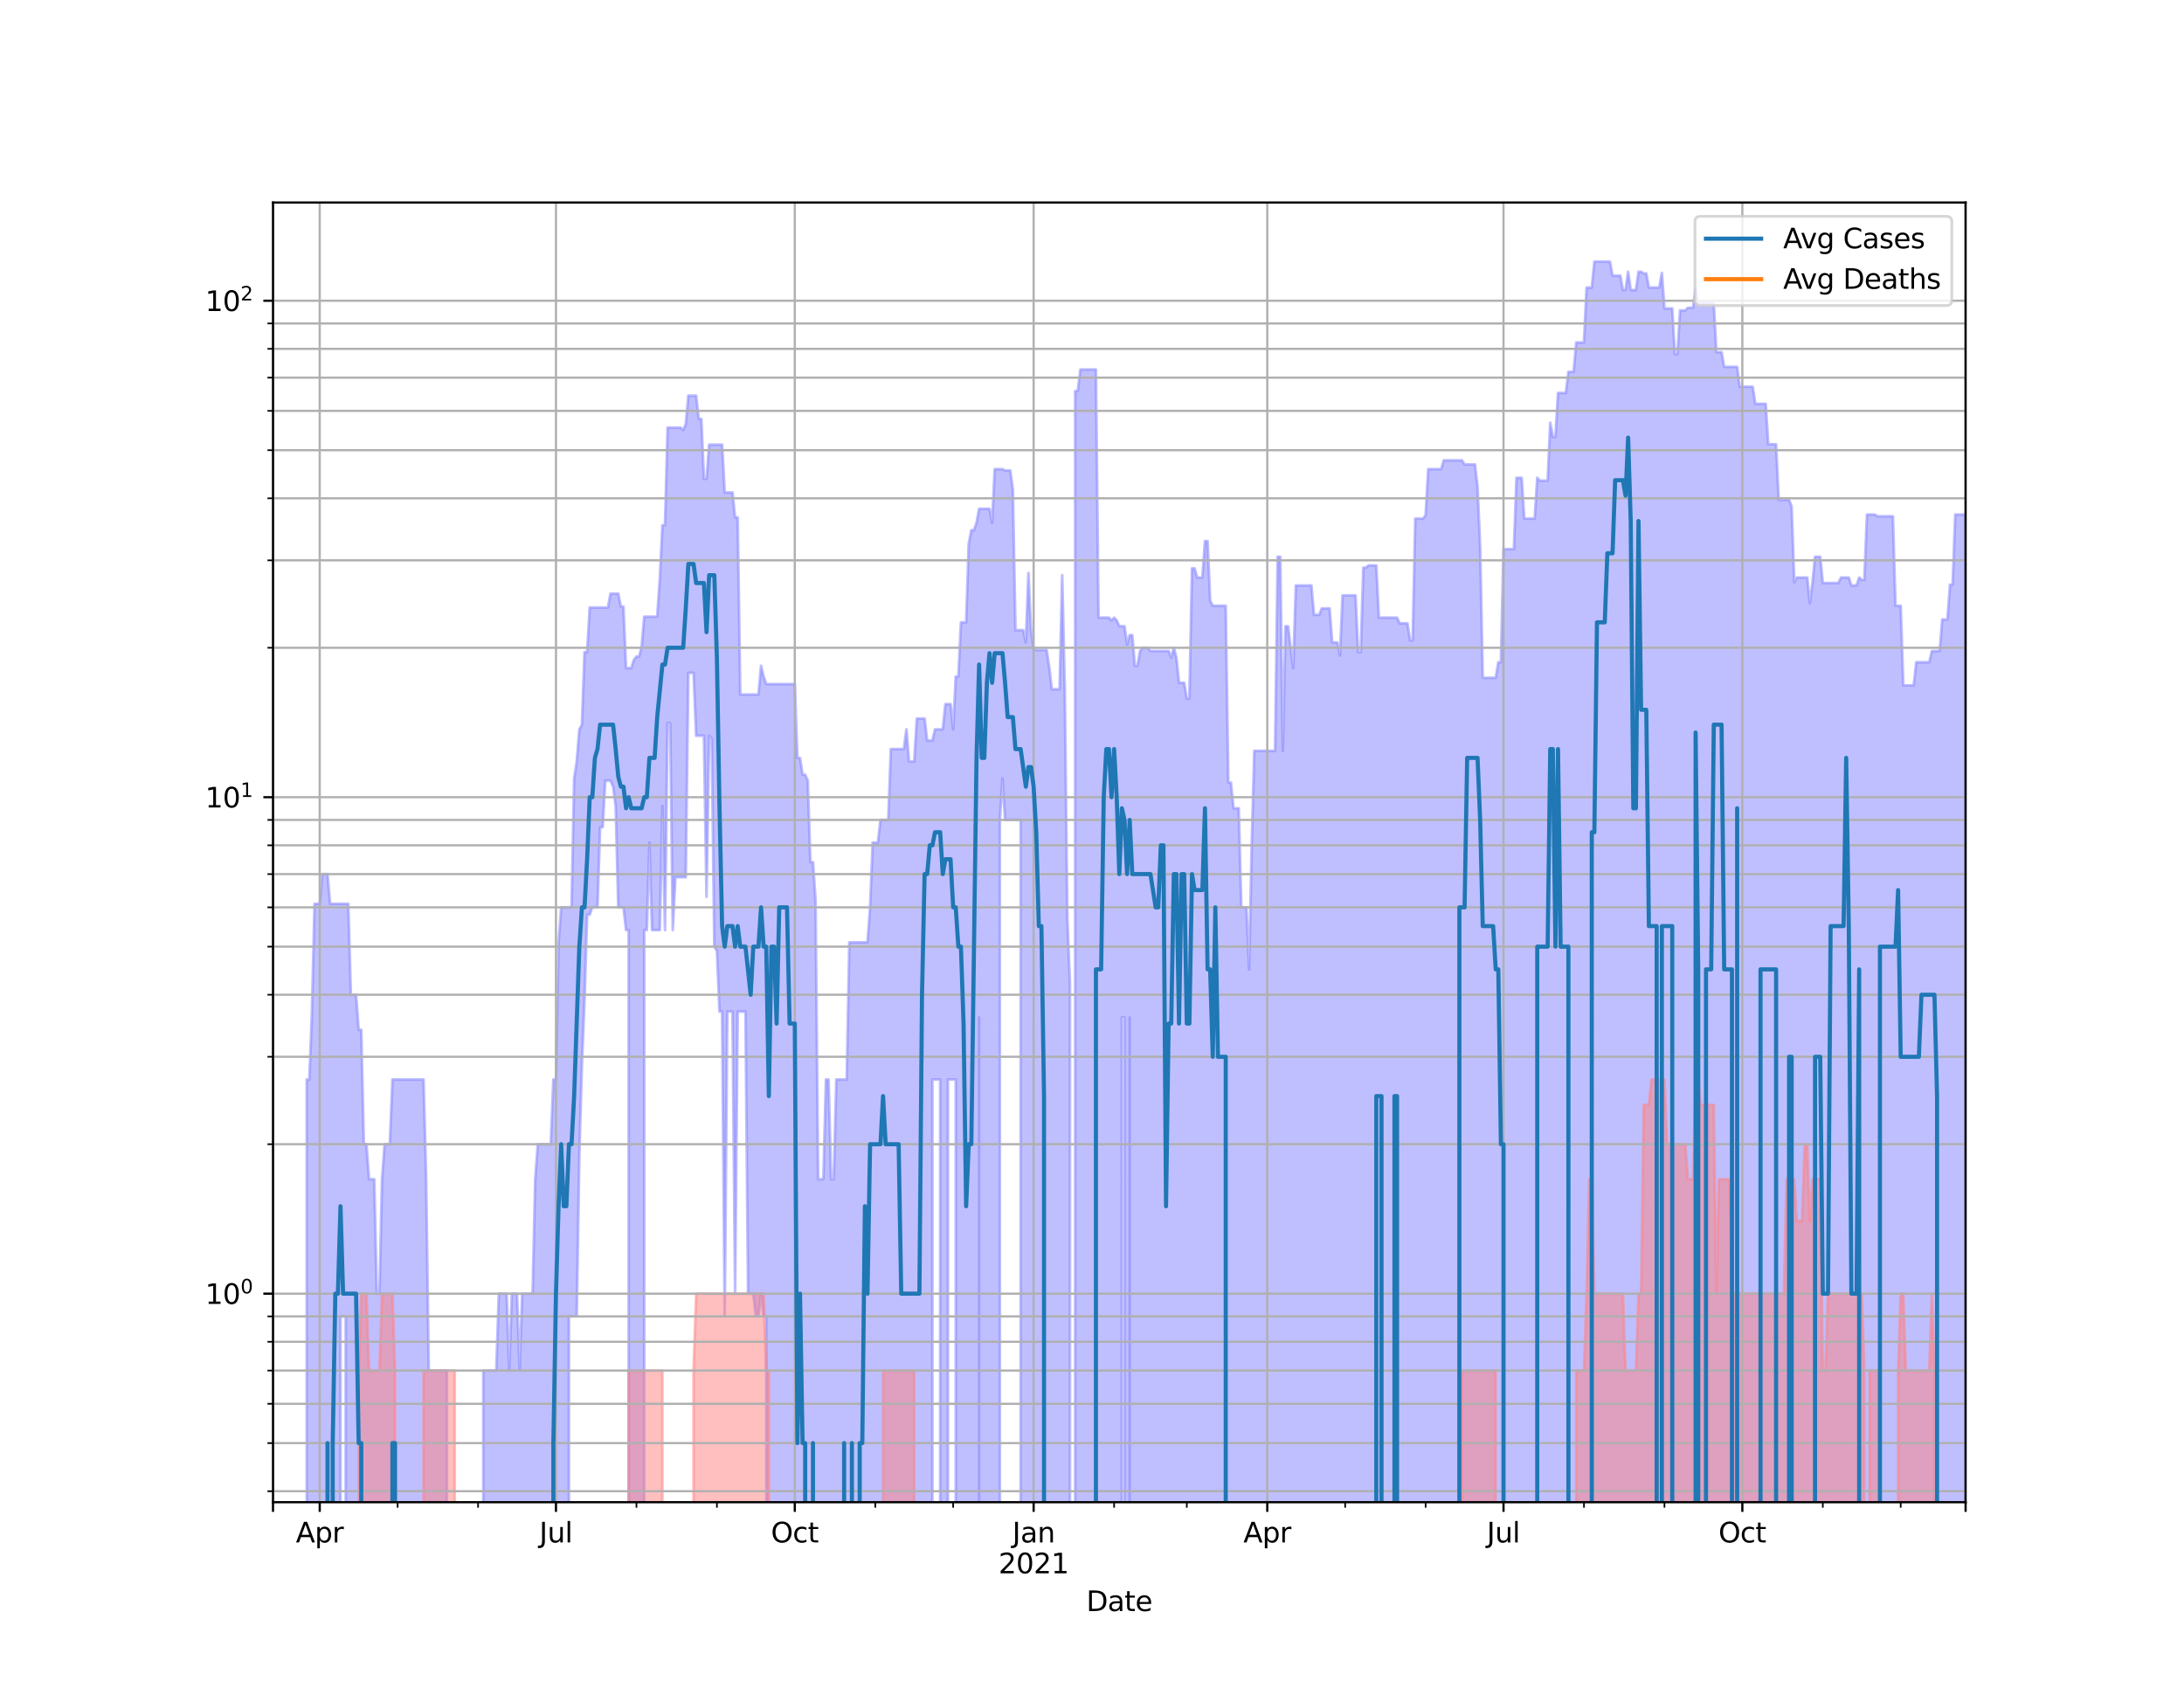<?xml version="1.0" encoding="utf-8" standalone="no"?>
<!DOCTYPE svg PUBLIC "-//W3C//DTD SVG 1.1//EN"
  "http://www.w3.org/Graphics/SVG/1.1/DTD/svg11.dtd">
<svg height="612pt" version="1.1" viewBox="0 0 792 612" width="792pt" xmlns="http://www.w3.org/2000/svg" xmlns:xlink="http://www.w3.org/1999/xlink">
 <defs>
  <style type="text/css">*{stroke-linecap:butt;stroke-linejoin:round;}</style>
 </defs>
 <g id="figure_1">
  <g id="patch_1">
   <path d="M 0 612 
L 792 612 
L 792 0 
L 0 0 
z
" style="fill:#ffffff;"/>
  </g>
  <g id="axes_1">
   <g id="patch_2">
    <path d="M 99 544.68 
L 712.8 544.68 
L 712.8 73.44 
L 99 73.44 
z
" style="fill:#ffffff;"/>
   </g>
   <g id="PolyCollection_1">
    <path clip-path="url(#p68e2955192)" d="M 99 180480.479 
L 99 180480.479 
L 99.941 180480.479 
L 100.883 180480.479 
L 101.824 180480.479 
L 102.766 180480.479 
L 103.707 180480.479 
L 104.648 180480.479 
L 105.59 180480.479 
L 106.531 180480.479 
L 107.473 180480.479 
L 108.414 180480.479 
L 109.356 180480.479 
L 110.297 180480.479 
L 111.238 391.421 
L 112.18 391.421 
L 113.121 366.788 
L 114.063 327.703 
L 115.004 327.703 
L 115.945 327.703 
L 116.887 316.944 
L 117.828 316.944 
L 118.77 316.944 
L 119.711 327.703 
L 120.652 327.703 
L 121.594 327.703 
L 122.535 327.703 
L 123.477 327.703 
L 124.418 327.703 
L 125.36 327.703 
L 126.301 327.703 
L 127.242 360.693 
L 128.184 360.693 
L 129.125 360.693 
L 130.067 373.399 
L 131.008 373.399 
L 131.949 414.882 
L 132.891 414.882 
L 133.832 427.588 
L 134.774 427.588 
L 135.715 427.588 
L 136.656 469.071 
L 137.598 469.071 
L 138.539 427.588 
L 139.481 414.882 
L 140.422 414.882 
L 141.363 414.882 
L 142.305 391.421 
L 143.246 391.421 
L 144.188 391.421 
L 145.129 391.421 
L 146.071 391.421 
L 147.012 391.421 
L 147.953 391.421 
L 148.895 391.421 
L 149.836 391.421 
L 150.778 391.421 
L 151.719 391.421 
L 152.66 391.421 
L 153.602 391.421 
L 154.543 427.588 
L 155.485 496.955 
L 156.426 496.955 
L 157.367 496.955 
L 158.309 496.955 
L 159.25 496.955 
L 160.192 496.955 
L 161.133 496.955 
L 162.075 496.955 
L 163.016 180480.479 
L 163.957 180480.479 
L 164.899 180480.479 
L 165.84 180480.479 
L 166.782 180480.479 
L 167.723 180480.479 
L 168.664 180480.479 
L 169.606 180480.479 
L 170.547 180480.479 
L 171.489 180480.479 
L 172.43 180480.479 
L 173.371 180480.479 
L 174.313 180480.479 
L 175.254 496.955 
L 176.196 496.955 
L 177.137 496.955 
L 178.079 496.955 
L 179.02 496.955 
L 179.961 496.955 
L 180.903 469.071 
L 181.844 469.071 
L 182.786 469.071 
L 183.727 469.071 
L 184.668 496.955 
L 185.61 469.071 
L 186.551 469.071 
L 187.493 469.071 
L 188.434 496.955 
L 189.375 469.071 
L 190.317 469.071 
L 191.258 469.071 
L 192.2 469.071 
L 193.141 469.071 
L 194.083 427.588 
L 195.024 414.882 
L 195.965 414.882 
L 196.907 414.882 
L 197.848 414.882 
L 198.79 414.882 
L 199.731 414.882 
L 200.672 391.421 
L 201.614 391.421 
L 202.555 341.7 
L 203.497 328.995 
L 204.438 328.995 
L 205.379 328.995 
L 206.321 328.995 
L 207.262 328.995 
L 208.204 282.323 
L 209.145 276.12 
L 210.087 264.448 
L 211.028 262.755 
L 211.969 236.45 
L 212.911 236.45 
L 213.852 220.292 
L 214.794 220.292 
L 215.735 220.292 
L 216.676 220.292 
L 217.618 220.292 
L 218.559 220.292 
L 219.501 220.292 
L 220.442 220.292 
L 221.383 215.267 
L 222.325 215.267 
L 223.266 215.267 
L 224.208 215.267 
L 225.149 219.969 
L 226.09 219.969 
L 227.032 242.244 
L 227.973 242.244 
L 228.915 242.244 
L 229.856 239.293 
L 230.798 238.062 
L 231.739 238.062 
L 232.68 234.481 
L 233.622 223.605 
L 234.563 223.605 
L 235.505 223.605 
L 236.446 223.605 
L 237.387 223.605 
L 238.329 223.605 
L 239.27 209.975 
L 240.212 190.454 
L 241.153 190.454 
L 242.094 155.079 
L 243.036 155.079 
L 243.977 155.079 
L 244.919 155.079 
L 245.86 155.079 
L 246.802 155.079 
L 247.743 155.928 
L 248.684 153.821 
L 249.626 143.451 
L 250.567 143.451 
L 251.509 143.451 
L 252.45 143.451 
L 253.391 151.904 
L 254.333 151.904 
L 255.274 173.587 
L 256.216 173.587 
L 257.157 161.231 
L 258.098 161.231 
L 259.04 161.231 
L 259.981 161.231 
L 260.923 161.231 
L 261.864 161.231 
L 262.806 178.561 
L 263.747 178.561 
L 264.688 178.561 
L 265.63 178.561 
L 266.571 187.627 
L 267.513 187.627 
L 268.454 251.829 
L 269.395 251.829 
L 270.337 251.829 
L 271.278 251.829 
L 272.22 251.829 
L 273.161 251.829 
L 274.102 251.829 
L 275.044 251.829 
L 275.985 241.39 
L 276.927 245.31 
L 277.868 248.038 
L 278.81 248.038 
L 279.751 248.038 
L 280.692 248.038 
L 281.634 248.038 
L 282.575 248.038 
L 283.517 248.038 
L 284.458 248.038 
L 285.399 248.038 
L 286.341 248.038 
L 287.282 248.038 
L 288.224 248.038 
L 289.165 274.806 
L 290.106 274.806 
L 291.048 280.901 
L 291.989 280.901 
L 292.931 283.043 
L 293.872 312.6 
L 294.813 312.6 
L 295.755 326.432 
L 296.696 427.588 
L 297.638 427.588 
L 298.579 427.588 
L 299.521 391.421 
L 300.462 391.421 
L 301.403 427.588 
L 302.345 427.588 
L 303.286 391.421 
L 304.228 391.421 
L 305.169 391.421 
L 306.11 391.421 
L 307.052 391.421 
L 307.993 341.7 
L 308.935 341.7 
L 309.876 341.7 
L 310.817 341.7 
L 311.759 341.7 
L 312.7 341.7 
L 313.642 341.7 
L 314.583 341.7 
L 315.525 328.995 
L 316.466 305.534 
L 317.407 305.534 
L 318.349 305.534 
L 319.29 297.297 
L 320.232 297.297 
L 321.173 297.297 
L 322.114 297.297 
L 323.056 271.615 
L 323.997 271.615 
L 324.939 271.615 
L 325.88 271.615 
L 326.821 271.615 
L 327.763 271.615 
L 328.704 264.448 
L 329.646 276.12 
L 330.587 276.12 
L 331.529 276.12 
L 332.47 260.553 
L 333.411 260.553 
L 334.353 260.553 
L 335.294 260.553 
L 336.236 268.549 
L 337.177 268.549 
L 338.118 268.549 
L 339.06 264.448 
L 340.001 264.448 
L 340.943 264.448 
L 341.884 264.448 
L 342.825 255.304 
L 343.767 255.304 
L 344.708 255.304 
L 345.65 264.448 
L 346.591 245.31 
L 347.533 245.31 
L 348.474 225.663 
L 349.415 225.663 
L 350.357 225.663 
L 351.298 197.156 
L 352.24 192.246 
L 353.181 192.246 
L 354.122 189.573 
L 355.064 184.487 
L 356.005 184.487 
L 356.947 184.487 
L 357.888 184.487 
L 358.829 184.487 
L 359.771 189.573 
L 360.712 170.096 
L 361.654 170.096 
L 362.595 170.096 
L 363.537 170.096 
L 364.478 170.61 
L 365.419 170.61 
L 366.361 170.61 
L 367.302 177.616 
L 368.244 228.493 
L 369.185 228.493 
L 370.126 228.493 
L 371.068 228.493 
L 372.009 232.941 
L 372.951 207.733 
L 373.892 228.493 
L 374.833 235.657 
L 375.775 235.657 
L 376.716 235.657 
L 377.658 235.657 
L 378.599 235.657 
L 379.54 235.657 
L 380.482 241.816 
L 381.423 249.91 
L 382.365 249.91 
L 383.306 249.91 
L 384.248 249.91 
L 385.189 208.566 
L 386.13 249.91 
L 387.072 333.005 
L 388.013 356.879 
L 388.955 180480.479 
L 389.896 141.77 
L 390.837 141.77 
L 391.779 133.974 
L 392.72 133.974 
L 393.662 133.974 
L 394.603 133.974 
L 395.544 133.974 
L 396.486 133.974 
L 397.427 133.974 
L 398.369 223.945 
L 399.31 223.945 
L 400.252 223.945 
L 401.193 223.945 
L 402.134 223.945 
L 403.076 224.971 
L 404.017 223.945 
L 404.959 224.971 
L 405.9 227.065 
L 406.841 227.065 
L 407.783 227.065 
L 408.724 233.707 
L 409.666 230.316 
L 410.607 230.316 
L 411.548 241.39 
L 412.49 241.39 
L 413.431 236.052 
L 414.373 234.871 
L 415.314 234.871 
L 416.256 234.871 
L 417.197 236.052 
L 418.138 236.052 
L 419.08 236.052 
L 420.021 236.052 
L 420.963 236.052 
L 421.904 236.052 
L 422.845 236.052 
L 423.787 236.052 
L 424.728 238.471 
L 425.67 234.871 
L 426.611 238.471 
L 427.552 247.576 
L 428.494 247.576 
L 429.435 247.576 
L 430.377 253.299 
L 431.318 253.299 
L 432.26 206.093 
L 433.201 206.093 
L 434.142 209.408 
L 435.084 209.408 
L 436.025 209.408 
L 436.967 196.197 
L 437.908 196.197 
L 438.849 217.739 
L 439.791 219.646 
L 440.732 219.646 
L 441.674 219.646 
L 442.615 219.646 
L 443.556 219.646 
L 444.498 219.646 
L 445.439 283.77 
L 446.381 283.77 
L 447.322 293.07 
L 448.263 293.07 
L 449.205 293.07 
L 450.146 328.995 
L 451.088 328.995 
L 452.029 328.995 
L 452.971 351.485 
L 453.912 306.505 
L 454.853 272.243 
L 455.795 272.243 
L 456.736 272.243 
L 457.678 272.243 
L 458.619 272.243 
L 459.56 272.243 
L 460.502 272.243 
L 461.443 272.243 
L 462.385 272.243 
L 463.326 201.88 
L 464.267 201.88 
L 465.209 272.243 
L 466.15 227.065 
L 467.092 227.065 
L 468.033 234.871 
L 468.975 242.244 
L 469.916 212.283 
L 470.857 212.283 
L 471.799 212.283 
L 472.74 212.283 
L 473.682 212.283 
L 474.623 212.283 
L 475.564 212.283 
L 476.506 222.932 
L 477.447 222.932 
L 478.389 222.932 
L 479.33 220.617 
L 480.271 220.617 
L 481.213 220.617 
L 482.154 220.617 
L 483.096 232.941 
L 484.037 232.941 
L 484.979 232.941 
L 485.92 237.656 
L 486.861 215.878 
L 487.803 215.878 
L 488.744 215.878 
L 489.686 215.878 
L 490.627 215.878 
L 491.568 215.878 
L 492.51 236.45 
L 493.451 236.45 
L 494.393 205.823 
L 495.334 205.823 
L 496.275 205.018 
L 497.217 205.018 
L 498.158 205.018 
L 499.1 205.018 
L 500.041 223.945 
L 500.983 223.945 
L 501.924 223.945 
L 502.865 223.945 
L 503.807 223.945 
L 504.748 223.945 
L 505.69 223.945 
L 506.631 223.945 
L 507.572 226.011 
L 508.514 226.011 
L 509.455 226.011 
L 510.397 226.011 
L 511.338 232.181 
L 512.279 232.181 
L 513.221 188.055 
L 514.162 188.055 
L 515.104 188.055 
L 516.045 188.055 
L 516.987 186.777 
L 517.928 170.096 
L 518.869 170.096 
L 519.811 170.096 
L 520.752 170.096 
L 521.694 170.096 
L 522.635 170.096 
L 523.576 166.919 
L 524.518 166.919 
L 525.459 166.919 
L 526.401 166.919 
L 527.342 166.919 
L 528.283 166.919 
L 529.225 166.919 
L 530.166 166.919 
L 531.108 168.408 
L 532.049 168.408 
L 532.99 168.408 
L 533.932 168.408 
L 534.873 168.408 
L 535.815 176.496 
L 536.756 198.127 
L 537.698 245.758 
L 538.639 245.758 
L 539.58 245.758 
L 540.522 245.758 
L 541.463 245.758 
L 542.405 245.758 
L 543.346 240.125 
L 544.287 240.125 
L 545.229 199.11 
L 546.17 199.11 
L 547.112 199.11 
L 548.053 199.11 
L 548.994 199.11 
L 549.936 173.231 
L 550.877 173.231 
L 551.819 173.231 
L 552.76 188.055 
L 553.702 188.055 
L 554.643 188.055 
L 555.584 188.055 
L 556.526 188.055 
L 557.467 173.231 
L 558.409 174.304 
L 559.35 174.304 
L 560.291 174.304 
L 561.233 174.304 
L 562.174 153.268 
L 563.116 158.387 
L 564.057 158.387 
L 564.998 142.486 
L 565.94 142.486 
L 566.881 142.486 
L 567.823 142.486 
L 568.764 134.839 
L 569.706 134.839 
L 570.647 134.839 
L 571.588 124.182 
L 572.53 124.182 
L 573.471 124.182 
L 574.413 124.182 
L 575.354 104.272 
L 576.295 104.272 
L 577.237 104.272 
L 578.178 94.86 
L 579.12 94.86 
L 580.061 94.86 
L 581.002 94.86 
L 581.944 94.86 
L 582.885 94.86 
L 583.827 94.86 
L 584.768 99.979 
L 585.71 99.979 
L 586.651 99.979 
L 587.592 99.979 
L 588.534 105.16 
L 589.475 105.16 
L 590.417 98.531 
L 591.358 105.16 
L 592.299 105.16 
L 593.241 105.16 
L 594.182 98.531 
L 595.124 98.531 
L 596.065 99.148 
L 597.006 99.148 
L 597.948 104.272 
L 598.889 104.272 
L 599.831 104.272 
L 600.772 104.272 
L 601.713 104.272 
L 602.655 98.942 
L 603.596 111.834 
L 604.538 111.834 
L 605.479 111.834 
L 606.421 111.834 
L 607.362 128.372 
L 608.303 128.372 
L 609.245 112.566 
L 610.186 112.566 
L 611.128 112.566 
L 612.069 111.591 
L 613.01 111.591 
L 613.952 111.591 
L 614.893 104.419 
L 615.835 109.913 
L 616.776 109.913 
L 617.717 109.913 
L 618.659 109.913 
L 619.6 109.913 
L 620.542 109.913 
L 621.483 109.913 
L 622.425 127.675 
L 623.366 127.675 
L 624.307 127.675 
L 625.249 133.012 
L 626.19 133.012 
L 627.132 133.012 
L 628.073 133.012 
L 629.014 133.012 
L 629.956 133.012 
L 630.897 140.24 
L 631.839 140.24 
L 632.78 140.24 
L 633.721 140.24 
L 634.663 140.24 
L 635.604 140.24 
L 636.546 146.42 
L 637.487 146.42 
L 638.429 146.42 
L 639.37 146.42 
L 640.311 146.42 
L 641.253 161.078 
L 642.194 161.078 
L 643.136 161.078 
L 644.077 161.078 
L 645.018 181.271 
L 645.96 181.271 
L 646.901 181.271 
L 647.843 181.271 
L 648.784 181.271 
L 649.725 183.67 
L 650.667 211.12 
L 651.608 209.408 
L 652.55 209.408 
L 653.491 209.408 
L 654.433 209.408 
L 655.374 209.408 
L 656.315 218.687 
L 657.257 211.409 
L 658.198 201.88 
L 659.14 201.88 
L 660.081 201.88 
L 661.022 211.409 
L 661.964 211.409 
L 662.905 211.409 
L 663.847 211.409 
L 664.788 211.409 
L 665.729 211.409 
L 666.671 211.409 
L 667.612 209.408 
L 668.554 209.408 
L 669.495 209.408 
L 670.437 209.408 
L 671.378 212.283 
L 672.319 212.283 
L 673.261 212.283 
L 674.202 209.408 
L 675.144 210.26 
L 676.085 210.26 
L 677.026 186.566 
L 677.968 186.566 
L 678.909 186.566 
L 679.851 186.566 
L 680.792 187.201 
L 681.733 187.201 
L 682.675 187.201 
L 683.616 187.201 
L 684.558 187.201 
L 685.499 187.201 
L 686.44 187.201 
L 687.382 219.646 
L 688.323 219.646 
L 689.265 219.646 
L 690.206 248.502 
L 691.148 248.502 
L 692.089 248.502 
L 693.03 248.502 
L 693.972 248.502 
L 694.913 240.125 
L 695.855 240.125 
L 696.796 240.125 
L 697.737 240.125 
L 698.679 240.125 
L 699.62 240.125 
L 700.562 236.052 
L 701.503 236.052 
L 702.444 236.052 
L 703.386 236.052 
L 704.327 224.627 
L 705.269 224.627 
L 706.21 224.627 
L 707.152 211.991 
L 708.093 211.991 
L 709.034 186.566 
L 709.976 186.566 
L 710.917 186.566 
L 711.859 186.566 
L 712.8 186.566 
L 712.8 180480.479 
L 712.8 180480.479 
L 711.859 180480.479 
L 710.917 180480.479 
L 709.976 180480.479 
L 709.034 180480.479 
L 708.093 180480.479 
L 707.152 180480.479 
L 706.21 180480.479 
L 705.269 180480.479 
L 704.327 180480.479 
L 703.386 180480.479 
L 702.444 180480.479 
L 701.503 180480.479 
L 700.562 180480.479 
L 699.62 180480.479 
L 698.679 180480.479 
L 697.737 180480.479 
L 696.796 180480.479 
L 695.855 180480.479 
L 694.913 180480.479 
L 693.972 180480.479 
L 693.03 180480.479 
L 692.089 180480.479 
L 691.148 180480.479 
L 690.206 180480.479 
L 689.265 180480.479 
L 688.323 180480.479 
L 687.382 180480.479 
L 686.44 180480.479 
L 685.499 180480.479 
L 684.558 180480.479 
L 683.616 180480.479 
L 682.675 180480.479 
L 681.733 180480.479 
L 680.792 180480.479 
L 679.851 180480.479 
L 678.909 180480.479 
L 677.968 180480.479 
L 677.026 180480.479 
L 676.085 180480.479 
L 675.144 180480.479 
L 674.202 180480.479 
L 673.261 180480.479 
L 672.319 180480.479 
L 671.378 180480.479 
L 670.437 180480.479 
L 669.495 180480.479 
L 668.554 180480.479 
L 667.612 180480.479 
L 666.671 180480.479 
L 665.729 180480.479 
L 664.788 180480.479 
L 663.847 180480.479 
L 662.905 180480.479 
L 661.964 180480.479 
L 661.022 180480.479 
L 660.081 180480.479 
L 659.14 180480.479 
L 658.198 180480.479 
L 657.257 180480.479 
L 656.315 180480.479 
L 655.374 180480.479 
L 654.433 180480.479 
L 653.491 180480.479 
L 652.55 180480.479 
L 651.608 180480.479 
L 650.667 180480.479 
L 649.725 180480.479 
L 648.784 180480.479 
L 647.843 180480.479 
L 646.901 180480.479 
L 645.96 180480.479 
L 645.018 180480.479 
L 644.077 180480.479 
L 643.136 180480.479 
L 642.194 180480.479 
L 641.253 180480.479 
L 640.311 180480.479 
L 639.37 180480.479 
L 638.429 180480.479 
L 637.487 180480.479 
L 636.546 180480.479 
L 635.604 180480.479 
L 634.663 180480.479 
L 633.721 180480.479 
L 632.78 180480.479 
L 631.839 180480.479 
L 630.897 180480.479 
L 629.956 180480.479 
L 629.014 180480.479 
L 628.073 180480.479 
L 627.132 180480.479 
L 626.19 180480.479 
L 625.249 180480.479 
L 624.307 180480.479 
L 623.366 180480.479 
L 622.425 180480.479 
L 621.483 180480.479 
L 620.542 180480.479 
L 619.6 180480.479 
L 618.659 180480.479 
L 617.717 180480.479 
L 616.776 180480.479 
L 615.835 180480.479 
L 614.893 180480.479 
L 613.952 180480.479 
L 613.01 180480.479 
L 612.069 180480.479 
L 611.128 180480.479 
L 610.186 180480.479 
L 609.245 180480.479 
L 608.303 180480.479 
L 607.362 180480.479 
L 606.421 180480.479 
L 605.479 180480.479 
L 604.538 180480.479 
L 603.596 180480.479 
L 602.655 180480.479 
L 601.713 180480.479 
L 600.772 180480.479 
L 599.831 180480.479 
L 598.889 180480.479 
L 597.948 180480.479 
L 597.006 180480.479 
L 596.065 180480.479 
L 595.124 180480.479 
L 594.182 180480.479 
L 593.241 180480.479 
L 592.299 180480.479 
L 591.358 180480.479 
L 590.417 180480.479 
L 589.475 180480.479 
L 588.534 180480.479 
L 587.592 180480.479 
L 586.651 180480.479 
L 585.71 180480.479 
L 584.768 180480.479 
L 583.827 180480.479 
L 582.885 180480.479 
L 581.944 180480.479 
L 581.002 180480.479 
L 580.061 180480.479 
L 579.12 180480.479 
L 578.178 180480.479 
L 577.237 180480.479 
L 576.295 180480.479 
L 575.354 180480.479 
L 574.413 180480.479 
L 573.471 180480.479 
L 572.53 180480.479 
L 571.588 180480.479 
L 570.647 180480.479 
L 569.706 180480.479 
L 568.764 180480.479 
L 567.823 180480.479 
L 566.881 180480.479 
L 565.94 180480.479 
L 564.998 180480.479 
L 564.057 180480.479 
L 563.116 180480.479 
L 562.174 180480.479 
L 561.233 180480.479 
L 560.291 180480.479 
L 559.35 180480.479 
L 558.409 180480.479 
L 557.467 180480.479 
L 556.526 180480.479 
L 555.584 180480.479 
L 554.643 180480.479 
L 553.702 180480.479 
L 552.76 180480.479 
L 551.819 180480.479 
L 550.877 180480.479 
L 549.936 180480.479 
L 548.994 180480.479 
L 548.053 180480.479 
L 547.112 180480.479 
L 546.17 180480.479 
L 545.229 180480.479 
L 544.287 180480.479 
L 543.346 180480.479 
L 542.405 180480.479 
L 541.463 180480.479 
L 540.522 180480.479 
L 539.58 180480.479 
L 538.639 180480.479 
L 537.698 180480.479 
L 536.756 180480.479 
L 535.815 180480.479 
L 534.873 180480.479 
L 533.932 180480.479 
L 532.99 180480.479 
L 532.049 180480.479 
L 531.108 180480.479 
L 530.166 180480.479 
L 529.225 180480.479 
L 528.283 180480.479 
L 527.342 180480.479 
L 526.401 180480.479 
L 525.459 180480.479 
L 524.518 180480.479 
L 523.576 180480.479 
L 522.635 180480.479 
L 521.694 180480.479 
L 520.752 180480.479 
L 519.811 180480.479 
L 518.869 180480.479 
L 517.928 180480.479 
L 516.987 180480.479 
L 516.045 180480.479 
L 515.104 180480.479 
L 514.162 180480.479 
L 513.221 180480.479 
L 512.279 180480.479 
L 511.338 180480.479 
L 510.397 180480.479 
L 509.455 180480.479 
L 508.514 180480.479 
L 507.572 180480.479 
L 506.631 180480.479 
L 505.69 180480.479 
L 504.748 180480.479 
L 503.807 180480.479 
L 502.865 180480.479 
L 501.924 180480.479 
L 500.983 180480.479 
L 500.041 180480.479 
L 499.1 180480.479 
L 498.158 180480.479 
L 497.217 180480.479 
L 496.275 180480.479 
L 495.334 180480.479 
L 494.393 180480.479 
L 493.451 180480.479 
L 492.51 180480.479 
L 491.568 180480.479 
L 490.627 180480.479 
L 489.686 180480.479 
L 488.744 180480.479 
L 487.803 180480.479 
L 486.861 180480.479 
L 485.92 180480.479 
L 484.979 180480.479 
L 484.037 180480.479 
L 483.096 180480.479 
L 482.154 180480.479 
L 481.213 180480.479 
L 480.271 180480.479 
L 479.33 180480.479 
L 478.389 180480.479 
L 477.447 180480.479 
L 476.506 180480.479 
L 475.564 180480.479 
L 474.623 180480.479 
L 473.682 180480.479 
L 472.74 180480.479 
L 471.799 180480.479 
L 470.857 180480.479 
L 469.916 180480.479 
L 468.975 180480.479 
L 468.033 180480.479 
L 467.092 180480.479 
L 466.15 180480.479 
L 465.209 180480.479 
L 464.267 180480.479 
L 463.326 180480.479 
L 462.385 180480.479 
L 461.443 180480.479 
L 460.502 180480.479 
L 459.56 180480.479 
L 458.619 180480.479 
L 457.678 180480.479 
L 456.736 180480.479 
L 455.795 180480.479 
L 454.853 180480.479 
L 453.912 180480.479 
L 452.971 180480.479 
L 452.029 180480.479 
L 451.088 180480.479 
L 450.146 180480.479 
L 449.205 180480.479 
L 448.263 180480.479 
L 447.322 180480.479 
L 446.381 180480.479 
L 445.439 180480.479 
L 444.498 180480.479 
L 443.556 180480.479 
L 442.615 180480.479 
L 441.674 180480.479 
L 440.732 180480.479 
L 439.791 180480.479 
L 438.849 180480.479 
L 437.908 180480.479 
L 436.967 180480.479 
L 436.025 180480.479 
L 435.084 180480.479 
L 434.142 180480.479 
L 433.201 180480.479 
L 432.26 180480.479 
L 431.318 180480.479 
L 430.377 180480.479 
L 429.435 180480.479 
L 428.494 180480.479 
L 427.552 180480.479 
L 426.611 180480.479 
L 425.67 180480.479 
L 424.728 180480.479 
L 423.787 180480.479 
L 422.845 180480.479 
L 421.904 180480.479 
L 420.963 180480.479 
L 420.021 180480.479 
L 419.08 180480.479 
L 418.138 180480.479 
L 417.197 180480.479 
L 416.256 180480.479 
L 415.314 180480.479 
L 414.373 180480.479 
L 413.431 180480.479 
L 412.49 180480.479 
L 411.548 180480.479 
L 410.607 180480.479 
L 409.666 368.93 
L 408.724 180480.479 
L 407.783 368.93 
L 406.841 368.93 
L 405.9 180480.479 
L 404.959 180480.479 
L 404.017 180480.479 
L 403.076 180480.479 
L 402.134 180480.479 
L 401.193 180480.479 
L 400.252 180480.479 
L 399.31 180480.479 
L 398.369 180480.479 
L 397.427 180480.479 
L 396.486 180480.479 
L 395.544 180480.479 
L 394.603 180480.479 
L 393.662 180480.479 
L 392.72 180480.479 
L 391.779 180480.479 
L 390.837 180480.479 
L 389.896 180480.479 
L 388.955 180480.479 
L 388.013 180480.479 
L 387.072 180480.479 
L 386.13 180480.479 
L 385.189 180480.479 
L 384.248 180480.479 
L 383.306 180480.479 
L 382.365 180480.479 
L 381.423 180480.479 
L 380.482 180480.479 
L 379.54 180480.479 
L 378.599 180480.479 
L 377.658 180480.479 
L 376.716 180480.479 
L 375.775 180480.479 
L 374.833 180480.479 
L 373.892 180480.479 
L 372.951 180480.479 
L 372.009 180480.479 
L 371.068 180480.479 
L 370.126 297.297 
L 369.185 297.297 
L 368.244 297.297 
L 367.302 297.297 
L 366.361 297.297 
L 365.419 297.297 
L 364.478 297.297 
L 363.537 282.323 
L 362.595 297.297 
L 361.654 180480.479 
L 360.712 180480.479 
L 359.771 180480.479 
L 358.829 180480.479 
L 357.888 180480.479 
L 356.947 180480.479 
L 356.005 180480.479 
L 355.064 368.93 
L 354.122 180480.479 
L 353.181 180480.479 
L 352.24 180480.479 
L 351.298 180480.479 
L 350.357 180480.479 
L 349.415 180480.479 
L 348.474 180480.479 
L 347.533 180480.479 
L 346.591 391.421 
L 345.65 391.421 
L 344.708 391.421 
L 343.767 391.421 
L 342.825 180480.479 
L 341.884 180480.479 
L 340.943 391.421 
L 340.001 391.421 
L 339.06 391.421 
L 338.118 391.421 
L 337.177 180480.479 
L 336.236 180480.479 
L 335.294 180480.479 
L 334.353 180480.479 
L 333.411 180480.479 
L 332.47 180480.479 
L 331.529 180480.479 
L 330.587 180480.479 
L 329.646 180480.479 
L 328.704 180480.479 
L 327.763 180480.479 
L 326.821 180480.479 
L 325.88 180480.479 
L 324.939 180480.479 
L 323.997 180480.479 
L 323.056 180480.479 
L 322.114 180480.479 
L 321.173 180480.479 
L 320.232 180480.479 
L 319.29 180480.479 
L 318.349 180480.479 
L 317.407 180480.479 
L 316.466 180480.479 
L 315.525 180480.479 
L 314.583 180480.479 
L 313.642 180480.479 
L 312.7 180480.479 
L 311.759 180480.479 
L 310.817 180480.479 
L 309.876 180480.479 
L 308.935 180480.479 
L 307.993 180480.479 
L 307.052 180480.479 
L 306.11 180480.479 
L 305.169 180480.479 
L 304.228 180480.479 
L 303.286 180480.479 
L 302.345 180480.479 
L 301.403 180480.479 
L 300.462 180480.479 
L 299.521 180480.479 
L 298.579 180480.479 
L 297.638 180480.479 
L 296.696 180480.479 
L 295.755 180480.479 
L 294.813 180480.479 
L 293.872 180480.479 
L 292.931 180480.479 
L 291.989 180480.479 
L 291.048 180480.479 
L 290.106 180480.479 
L 289.165 180480.479 
L 288.224 180480.479 
L 287.282 180480.479 
L 286.341 180480.479 
L 285.399 180480.479 
L 284.458 180480.479 
L 283.517 180480.479 
L 282.575 180480.479 
L 281.634 180480.479 
L 280.692 180480.479 
L 279.751 180480.479 
L 278.81 180480.479 
L 277.868 477.308 
L 276.927 477.308 
L 275.985 469.071 
L 275.044 477.308 
L 274.102 477.308 
L 273.161 469.071 
L 272.22 469.071 
L 271.278 469.071 
L 270.337 366.788 
L 269.395 366.788 
L 268.454 366.788 
L 267.513 366.788 
L 266.571 469.071 
L 265.63 366.788 
L 264.688 366.788 
L 263.747 366.788 
L 262.806 477.308 
L 261.864 366.788 
L 260.923 366.788 
L 259.981 344.828 
L 259.04 343.249 
L 258.098 267.95 
L 257.157 266.765 
L 256.216 325.181 
L 255.274 266.765 
L 254.333 266.765 
L 253.391 266.765 
L 252.45 266.765 
L 251.509 243.981 
L 250.567 243.981 
L 249.626 243.981 
L 248.684 318.069 
L 247.743 318.069 
L 246.802 318.069 
L 245.86 318.069 
L 244.919 318.069 
L 243.977 337.232 
L 243.036 262.199 
L 242.094 262.199 
L 241.153 337.232 
L 240.212 292.251 
L 239.27 337.232 
L 238.329 337.232 
L 237.387 337.232 
L 236.446 337.232 
L 235.505 305.534 
L 234.563 337.232 
L 233.622 337.232 
L 232.68 180480.479 
L 231.739 180480.479 
L 230.798 180480.479 
L 229.856 180480.479 
L 228.915 180480.479 
L 227.973 337.232 
L 227.032 337.232 
L 226.09 328.995 
L 225.149 328.995 
L 224.208 328.995 
L 223.266 292.251 
L 222.325 285.245 
L 221.383 283.043 
L 220.442 283.043 
L 219.501 283.043 
L 218.559 299.947 
L 217.618 299.947 
L 216.676 328.995 
L 215.735 328.995 
L 214.794 328.995 
L 213.852 331.645 
L 212.911 331.645 
L 211.969 362.673 
L 211.028 385.834 
L 210.087 418.892 
L 209.145 477.308 
L 208.204 477.308 
L 207.262 477.308 
L 206.321 477.308 
L 205.379 180480.479 
L 204.438 180480.479 
L 203.497 180480.479 
L 202.555 180480.479 
L 201.614 180480.479 
L 200.672 180480.479 
L 199.731 180480.479 
L 198.79 180480.479 
L 197.848 180480.479 
L 196.907 180480.479 
L 195.965 180480.479 
L 195.024 180480.479 
L 194.083 180480.479 
L 193.141 180480.479 
L 192.2 180480.479 
L 191.258 180480.479 
L 190.317 180480.479 
L 189.375 180480.479 
L 188.434 180480.479 
L 187.493 180480.479 
L 186.551 180480.479 
L 185.61 180480.479 
L 184.668 180480.479 
L 183.727 180480.479 
L 182.786 180480.479 
L 181.844 180480.479 
L 180.903 180480.479 
L 179.961 180480.479 
L 179.02 180480.479 
L 178.079 180480.479 
L 177.137 180480.479 
L 176.196 180480.479 
L 175.254 180480.479 
L 174.313 180480.479 
L 173.371 180480.479 
L 172.43 180480.479 
L 171.489 180480.479 
L 170.547 180480.479 
L 169.606 180480.479 
L 168.664 180480.479 
L 167.723 180480.479 
L 166.782 180480.479 
L 165.84 180480.479 
L 164.899 180480.479 
L 163.957 180480.479 
L 163.016 180480.479 
L 162.075 180480.479 
L 161.133 180480.479 
L 160.192 180480.479 
L 159.25 180480.479 
L 158.309 180480.479 
L 157.367 180480.479 
L 156.426 180480.479 
L 155.485 180480.479 
L 154.543 180480.479 
L 153.602 180480.479 
L 152.66 180480.479 
L 151.719 180480.479 
L 150.778 180480.479 
L 149.836 180480.479 
L 148.895 180480.479 
L 147.953 180480.479 
L 147.012 180480.479 
L 146.071 180480.479 
L 145.129 180480.479 
L 144.188 180480.479 
L 143.246 180480.479 
L 142.305 180480.479 
L 141.363 180480.479 
L 140.422 180480.479 
L 139.481 180480.479 
L 138.539 180480.479 
L 137.598 180480.479 
L 136.656 180480.479 
L 135.715 180480.479 
L 134.774 180480.479 
L 133.832 180480.479 
L 132.891 180480.479 
L 131.949 180480.479 
L 131.008 180480.479 
L 130.067 180480.479 
L 129.125 180480.479 
L 128.184 180480.479 
L 127.242 180480.479 
L 126.301 180480.479 
L 125.36 477.308 
L 124.418 477.308 
L 123.477 477.308 
L 122.535 180480.479 
L 121.594 180480.479 
L 120.652 180480.479 
L 119.711 180480.479 
L 118.77 180480.479 
L 117.828 180480.479 
L 116.887 180480.479 
L 115.945 180480.479 
L 115.004 180480.479 
L 114.063 180480.479 
L 113.121 180480.479 
L 112.18 180480.479 
L 111.238 180480.479 
L 110.297 180480.479 
L 109.356 180480.479 
L 108.414 180480.479 
L 107.473 180480.479 
L 106.531 180480.479 
L 105.59 180480.479 
L 104.648 180480.479 
L 103.707 180480.479 
L 102.766 180480.479 
L 101.824 180480.479 
L 100.883 180480.479 
L 99.941 180480.479 
L 99 180480.479 
z
" style="fill:#8080ff;fill-opacity:0.5;stroke:#8080ff;stroke-opacity:0.5;"/>
   </g>
   <g id="PolyCollection_2">
    <path clip-path="url(#p68e2955192)" d="M 99 180480.479 
L 99 180480.479 
L 99.941 180480.479 
L 100.883 180480.479 
L 101.824 180480.479 
L 102.766 180480.479 
L 103.707 180480.479 
L 104.648 180480.479 
L 105.59 180480.479 
L 106.531 180480.479 
L 107.473 180480.479 
L 108.414 180480.479 
L 109.356 180480.479 
L 110.297 180480.479 
L 111.238 180480.479 
L 112.18 180480.479 
L 113.121 180480.479 
L 114.063 180480.479 
L 115.004 180480.479 
L 115.945 180480.479 
L 116.887 180480.479 
L 117.828 180480.479 
L 118.77 180480.479 
L 119.711 180480.479 
L 120.652 180480.479 
L 121.594 180480.479 
L 122.535 180480.479 
L 123.477 180480.479 
L 124.418 180480.479 
L 125.36 180480.479 
L 126.301 180480.479 
L 127.242 180480.479 
L 128.184 180480.479 
L 129.125 180480.479 
L 130.067 496.955 
L 131.008 469.071 
L 131.949 469.071 
L 132.891 469.071 
L 133.832 496.955 
L 134.774 496.955 
L 135.715 496.955 
L 136.656 496.955 
L 137.598 496.955 
L 138.539 469.071 
L 139.481 469.071 
L 140.422 469.071 
L 141.363 469.071 
L 142.305 469.071 
L 143.246 496.955 
L 144.188 180480.479 
L 145.129 180480.479 
L 146.071 180480.479 
L 147.012 180480.479 
L 147.953 180480.479 
L 148.895 180480.479 
L 149.836 180480.479 
L 150.778 180480.479 
L 151.719 180480.479 
L 152.66 180480.479 
L 153.602 496.955 
L 154.543 496.955 
L 155.485 496.955 
L 156.426 496.955 
L 157.367 496.955 
L 158.309 496.955 
L 159.25 496.955 
L 160.192 496.955 
L 161.133 496.955 
L 162.075 496.955 
L 163.016 496.955 
L 163.957 496.955 
L 164.899 496.955 
L 165.84 180480.479 
L 166.782 180480.479 
L 167.723 180480.479 
L 168.664 180480.479 
L 169.606 180480.479 
L 170.547 180480.479 
L 171.489 180480.479 
L 172.43 180480.479 
L 173.371 180480.479 
L 174.313 180480.479 
L 175.254 180480.479 
L 176.196 180480.479 
L 177.137 180480.479 
L 178.079 180480.479 
L 179.02 180480.479 
L 179.961 180480.479 
L 180.903 180480.479 
L 181.844 180480.479 
L 182.786 180480.479 
L 183.727 180480.479 
L 184.668 180480.479 
L 185.61 180480.479 
L 186.551 180480.479 
L 187.493 180480.479 
L 188.434 180480.479 
L 189.375 180480.479 
L 190.317 180480.479 
L 191.258 180480.479 
L 192.2 180480.479 
L 193.141 180480.479 
L 194.083 180480.479 
L 195.024 180480.479 
L 195.965 180480.479 
L 196.907 180480.479 
L 197.848 180480.479 
L 198.79 180480.479 
L 199.731 180480.479 
L 200.672 180480.479 
L 201.614 180480.479 
L 202.555 180480.479 
L 203.497 180480.479 
L 204.438 180480.479 
L 205.379 180480.479 
L 206.321 180480.479 
L 207.262 180480.479 
L 208.204 180480.479 
L 209.145 180480.479 
L 210.087 180480.479 
L 211.028 180480.479 
L 211.969 180480.479 
L 212.911 180480.479 
L 213.852 180480.479 
L 214.794 180480.479 
L 215.735 180480.479 
L 216.676 180480.479 
L 217.618 180480.479 
L 218.559 180480.479 
L 219.501 180480.479 
L 220.442 180480.479 
L 221.383 180480.479 
L 222.325 180480.479 
L 223.266 180480.479 
L 224.208 180480.479 
L 225.149 180480.479 
L 226.09 180480.479 
L 227.032 180480.479 
L 227.973 496.955 
L 228.915 496.955 
L 229.856 496.955 
L 230.798 496.955 
L 231.739 496.955 
L 232.68 496.955 
L 233.622 496.955 
L 234.563 496.955 
L 235.505 496.955 
L 236.446 496.955 
L 237.387 496.955 
L 238.329 496.955 
L 239.27 496.955 
L 240.212 496.955 
L 241.153 180480.479 
L 242.094 180480.479 
L 243.036 180480.479 
L 243.977 180480.479 
L 244.919 180480.479 
L 245.86 180480.479 
L 246.802 180480.479 
L 247.743 180480.479 
L 248.684 180480.479 
L 249.626 180480.479 
L 250.567 180480.479 
L 251.509 496.955 
L 252.45 469.071 
L 253.391 469.071 
L 254.333 469.071 
L 255.274 469.071 
L 256.216 469.071 
L 257.157 469.071 
L 258.098 469.071 
L 259.04 469.071 
L 259.981 469.071 
L 260.923 469.071 
L 261.864 469.071 
L 262.806 469.071 
L 263.747 469.071 
L 264.688 469.071 
L 265.63 469.071 
L 266.571 469.071 
L 267.513 469.071 
L 268.454 469.071 
L 269.395 469.071 
L 270.337 469.071 
L 271.278 469.071 
L 272.22 469.071 
L 273.161 469.071 
L 274.102 469.071 
L 275.044 469.071 
L 275.985 469.071 
L 276.927 469.071 
L 277.868 496.955 
L 278.81 496.955 
L 279.751 180480.479 
L 280.692 180480.479 
L 281.634 180480.479 
L 282.575 180480.479 
L 283.517 180480.479 
L 284.458 180480.479 
L 285.399 180480.479 
L 286.341 180480.479 
L 287.282 180480.479 
L 288.224 180480.479 
L 289.165 180480.479 
L 290.106 180480.479 
L 291.048 180480.479 
L 291.989 180480.479 
L 292.931 180480.479 
L 293.872 180480.479 
L 294.813 180480.479 
L 295.755 180480.479 
L 296.696 180480.479 
L 297.638 180480.479 
L 298.579 180480.479 
L 299.521 180480.479 
L 300.462 180480.479 
L 301.403 180480.479 
L 302.345 180480.479 
L 303.286 180480.479 
L 304.228 180480.479 
L 305.169 180480.479 
L 306.11 180480.479 
L 307.052 180480.479 
L 307.993 180480.479 
L 308.935 180480.479 
L 309.876 180480.479 
L 310.817 180480.479 
L 311.759 180480.479 
L 312.7 180480.479 
L 313.642 180480.479 
L 314.583 180480.479 
L 315.525 180480.479 
L 316.466 180480.479 
L 317.407 180480.479 
L 318.349 180480.479 
L 319.29 180480.479 
L 320.232 496.955 
L 321.173 496.955 
L 322.114 496.955 
L 323.056 496.955 
L 323.997 496.955 
L 324.939 496.955 
L 325.88 496.955 
L 326.821 496.955 
L 327.763 496.955 
L 328.704 496.955 
L 329.646 496.955 
L 330.587 496.955 
L 331.529 496.955 
L 332.47 180480.479 
L 333.411 180480.479 
L 334.353 180480.479 
L 335.294 180480.479 
L 336.236 180480.479 
L 337.177 180480.479 
L 338.118 180480.479 
L 339.06 180480.479 
L 340.001 180480.479 
L 340.943 180480.479 
L 341.884 180480.479 
L 342.825 180480.479 
L 343.767 180480.479 
L 344.708 180480.479 
L 345.65 180480.479 
L 346.591 180480.479 
L 347.533 180480.479 
L 348.474 180480.479 
L 349.415 180480.479 
L 350.357 180480.479 
L 351.298 180480.479 
L 352.24 180480.479 
L 353.181 180480.479 
L 354.122 180480.479 
L 355.064 180480.479 
L 356.005 180480.479 
L 356.947 180480.479 
L 357.888 180480.479 
L 358.829 180480.479 
L 359.771 180480.479 
L 360.712 180480.479 
L 361.654 180480.479 
L 362.595 180480.479 
L 363.537 180480.479 
L 364.478 180480.479 
L 365.419 180480.479 
L 366.361 180480.479 
L 367.302 180480.479 
L 368.244 180480.479 
L 369.185 180480.479 
L 370.126 180480.479 
L 371.068 180480.479 
L 372.009 180480.479 
L 372.951 180480.479 
L 373.892 180480.479 
L 374.833 180480.479 
L 375.775 180480.479 
L 376.716 180480.479 
L 377.658 180480.479 
L 378.599 180480.479 
L 379.54 180480.479 
L 380.482 180480.479 
L 381.423 180480.479 
L 382.365 180480.479 
L 383.306 180480.479 
L 384.248 180480.479 
L 385.189 180480.479 
L 386.13 180480.479 
L 387.072 180480.479 
L 388.013 180480.479 
L 388.955 180480.479 
L 389.896 180480.479 
L 390.837 180480.479 
L 391.779 180480.479 
L 392.72 180480.479 
L 393.662 180480.479 
L 394.603 180480.479 
L 395.544 180480.479 
L 396.486 180480.479 
L 397.427 180480.479 
L 398.369 180480.479 
L 399.31 180480.479 
L 400.252 180480.479 
L 401.193 180480.479 
L 402.134 180480.479 
L 403.076 180480.479 
L 404.017 180480.479 
L 404.959 180480.479 
L 405.9 180480.479 
L 406.841 180480.479 
L 407.783 180480.479 
L 408.724 180480.479 
L 409.666 180480.479 
L 410.607 180480.479 
L 411.548 180480.479 
L 412.49 180480.479 
L 413.431 180480.479 
L 414.373 180480.479 
L 415.314 180480.479 
L 416.256 180480.479 
L 417.197 180480.479 
L 418.138 180480.479 
L 419.08 180480.479 
L 420.021 180480.479 
L 420.963 180480.479 
L 421.904 180480.479 
L 422.845 180480.479 
L 423.787 180480.479 
L 424.728 180480.479 
L 425.67 180480.479 
L 426.611 180480.479 
L 427.552 180480.479 
L 428.494 180480.479 
L 429.435 180480.479 
L 430.377 180480.479 
L 431.318 180480.479 
L 432.26 180480.479 
L 433.201 180480.479 
L 434.142 180480.479 
L 435.084 180480.479 
L 436.025 180480.479 
L 436.967 180480.479 
L 437.908 180480.479 
L 438.849 180480.479 
L 439.791 180480.479 
L 440.732 180480.479 
L 441.674 180480.479 
L 442.615 180480.479 
L 443.556 180480.479 
L 444.498 180480.479 
L 445.439 180480.479 
L 446.381 180480.479 
L 447.322 180480.479 
L 448.263 180480.479 
L 449.205 180480.479 
L 450.146 180480.479 
L 451.088 180480.479 
L 452.029 180480.479 
L 452.971 180480.479 
L 453.912 180480.479 
L 454.853 180480.479 
L 455.795 180480.479 
L 456.736 180480.479 
L 457.678 180480.479 
L 458.619 180480.479 
L 459.56 180480.479 
L 460.502 180480.479 
L 461.443 180480.479 
L 462.385 180480.479 
L 463.326 180480.479 
L 464.267 180480.479 
L 465.209 180480.479 
L 466.15 180480.479 
L 467.092 180480.479 
L 468.033 180480.479 
L 468.975 180480.479 
L 469.916 180480.479 
L 470.857 180480.479 
L 471.799 180480.479 
L 472.74 180480.479 
L 473.682 180480.479 
L 474.623 180480.479 
L 475.564 180480.479 
L 476.506 180480.479 
L 477.447 180480.479 
L 478.389 180480.479 
L 479.33 180480.479 
L 480.271 180480.479 
L 481.213 180480.479 
L 482.154 180480.479 
L 483.096 180480.479 
L 484.037 180480.479 
L 484.979 180480.479 
L 485.92 180480.479 
L 486.861 180480.479 
L 487.803 180480.479 
L 488.744 180480.479 
L 489.686 180480.479 
L 490.627 180480.479 
L 491.568 180480.479 
L 492.51 180480.479 
L 493.451 180480.479 
L 494.393 180480.479 
L 495.334 180480.479 
L 496.275 180480.479 
L 497.217 180480.479 
L 498.158 180480.479 
L 499.1 180480.479 
L 500.041 180480.479 
L 500.983 180480.479 
L 501.924 180480.479 
L 502.865 180480.479 
L 503.807 180480.479 
L 504.748 180480.479 
L 505.69 180480.479 
L 506.631 180480.479 
L 507.572 180480.479 
L 508.514 180480.479 
L 509.455 180480.479 
L 510.397 180480.479 
L 511.338 180480.479 
L 512.279 180480.479 
L 513.221 180480.479 
L 514.162 180480.479 
L 515.104 180480.479 
L 516.045 180480.479 
L 516.987 180480.479 
L 517.928 180480.479 
L 518.869 180480.479 
L 519.811 180480.479 
L 520.752 180480.479 
L 521.694 180480.479 
L 522.635 180480.479 
L 523.576 180480.479 
L 524.518 180480.479 
L 525.459 180480.479 
L 526.401 180480.479 
L 527.342 180480.479 
L 528.283 180480.479 
L 529.225 180480.479 
L 530.166 496.955 
L 531.108 496.955 
L 532.049 496.955 
L 532.99 496.955 
L 533.932 496.955 
L 534.873 496.955 
L 535.815 496.955 
L 536.756 496.955 
L 537.698 496.955 
L 538.639 496.955 
L 539.58 496.955 
L 540.522 496.955 
L 541.463 496.955 
L 542.405 496.955 
L 543.346 180480.479 
L 544.287 180480.479 
L 545.229 180480.479 
L 546.17 180480.479 
L 547.112 180480.479 
L 548.053 180480.479 
L 548.994 180480.479 
L 549.936 180480.479 
L 550.877 180480.479 
L 551.819 180480.479 
L 552.76 180480.479 
L 553.702 180480.479 
L 554.643 180480.479 
L 555.584 180480.479 
L 556.526 180480.479 
L 557.467 180480.479 
L 558.409 180480.479 
L 559.35 180480.479 
L 560.291 180480.479 
L 561.233 180480.479 
L 562.174 180480.479 
L 563.116 180480.479 
L 564.057 180480.479 
L 564.998 180480.479 
L 565.94 180480.479 
L 566.881 180480.479 
L 567.823 180480.479 
L 568.764 180480.479 
L 569.706 180480.479 
L 570.647 180480.479 
L 571.588 496.955 
L 572.53 496.955 
L 573.471 496.955 
L 574.413 496.955 
L 575.354 469.071 
L 576.295 427.588 
L 577.237 427.588 
L 578.178 469.071 
L 579.12 469.071 
L 580.061 469.071 
L 581.002 469.071 
L 581.944 469.071 
L 582.885 469.071 
L 583.827 469.071 
L 584.768 469.071 
L 585.71 469.071 
L 586.651 469.071 
L 587.592 469.071 
L 588.534 469.071 
L 589.475 496.955 
L 590.417 496.955 
L 591.358 496.955 
L 592.299 496.955 
L 593.241 496.955 
L 594.182 469.071 
L 595.124 469.071 
L 596.065 400.629 
L 597.006 400.629 
L 597.948 400.629 
L 598.889 391.421 
L 599.831 391.421 
L 600.772 391.421 
L 601.713 391.421 
L 602.655 391.421 
L 603.596 391.421 
L 604.538 414.882 
L 605.479 414.882 
L 606.421 414.882 
L 607.362 414.882 
L 608.303 414.882 
L 609.245 414.882 
L 610.186 414.882 
L 611.128 414.882 
L 612.069 427.588 
L 613.01 427.588 
L 613.952 427.588 
L 614.893 391.421 
L 615.835 391.421 
L 616.776 400.629 
L 617.717 400.629 
L 618.659 400.629 
L 619.6 400.629 
L 620.542 400.629 
L 621.483 400.629 
L 622.425 469.071 
L 623.366 427.588 
L 624.307 427.588 
L 625.249 427.588 
L 626.19 427.588 
L 627.132 427.588 
L 628.073 469.071 
L 629.014 469.071 
L 629.956 469.071 
L 630.897 469.071 
L 631.839 469.071 
L 632.78 469.071 
L 633.721 469.071 
L 634.663 469.071 
L 635.604 469.071 
L 636.546 469.071 
L 637.487 469.071 
L 638.429 469.071 
L 639.37 469.071 
L 640.311 469.071 
L 641.253 469.071 
L 642.194 469.071 
L 643.136 469.071 
L 644.077 469.071 
L 645.018 469.071 
L 645.96 469.071 
L 646.901 469.071 
L 647.843 427.588 
L 648.784 427.588 
L 649.725 427.588 
L 650.667 427.588 
L 651.608 442.766 
L 652.55 442.766 
L 653.491 442.766 
L 654.433 414.882 
L 655.374 414.882 
L 656.315 442.766 
L 657.257 427.588 
L 658.198 427.588 
L 659.14 427.588 
L 660.081 427.588 
L 661.022 496.955 
L 661.964 496.955 
L 662.905 469.071 
L 663.847 469.071 
L 664.788 469.071 
L 665.729 469.071 
L 666.671 469.071 
L 667.612 469.071 
L 668.554 469.071 
L 669.495 469.071 
L 670.437 469.071 
L 671.378 469.071 
L 672.319 469.071 
L 673.261 469.071 
L 674.202 469.071 
L 675.144 469.071 
L 676.085 496.955 
L 677.026 180480.479 
L 677.968 496.955 
L 678.909 496.955 
L 679.851 496.955 
L 680.792 496.955 
L 681.733 496.955 
L 682.675 180480.479 
L 683.616 180480.479 
L 684.558 180480.479 
L 685.499 180480.479 
L 686.44 180480.479 
L 687.382 180480.479 
L 688.323 496.955 
L 689.265 469.071 
L 690.206 469.071 
L 691.148 496.955 
L 692.089 496.955 
L 693.03 496.955 
L 693.972 496.955 
L 694.913 496.955 
L 695.855 496.955 
L 696.796 496.955 
L 697.737 496.955 
L 698.679 496.955 
L 699.62 496.955 
L 700.562 469.071 
L 701.503 496.955 
L 702.444 180480.479 
L 703.386 180480.479 
L 704.327 180480.479 
L 705.269 180480.479 
L 706.21 180480.479 
L 707.152 180480.479 
L 708.093 180480.479 
L 709.034 180480.479 
L 709.976 180480.479 
L 710.917 180480.479 
L 711.859 180480.479 
L 712.8 180480.479 
L 712.8 180480.479 
L 712.8 180480.479 
L 711.859 180480.479 
L 710.917 180480.479 
L 709.976 180480.479 
L 709.034 180480.479 
L 708.093 180480.479 
L 707.152 180480.479 
L 706.21 180480.479 
L 705.269 180480.479 
L 704.327 180480.479 
L 703.386 180480.479 
L 702.444 180480.479 
L 701.503 180480.479 
L 700.562 180480.479 
L 699.62 180480.479 
L 698.679 180480.479 
L 697.737 180480.479 
L 696.796 180480.479 
L 695.855 180480.479 
L 694.913 180480.479 
L 693.972 180480.479 
L 693.03 180480.479 
L 692.089 180480.479 
L 691.148 180480.479 
L 690.206 180480.479 
L 689.265 180480.479 
L 688.323 180480.479 
L 687.382 180480.479 
L 686.44 180480.479 
L 685.499 180480.479 
L 684.558 180480.479 
L 683.616 180480.479 
L 682.675 180480.479 
L 681.733 180480.479 
L 680.792 180480.479 
L 679.851 180480.479 
L 678.909 180480.479 
L 677.968 180480.479 
L 677.026 180480.479 
L 676.085 180480.479 
L 675.144 180480.479 
L 674.202 180480.479 
L 673.261 180480.479 
L 672.319 180480.479 
L 671.378 180480.479 
L 670.437 180480.479 
L 669.495 180480.479 
L 668.554 180480.479 
L 667.612 180480.479 
L 666.671 180480.479 
L 665.729 180480.479 
L 664.788 180480.479 
L 663.847 180480.479 
L 662.905 180480.479 
L 661.964 180480.479 
L 661.022 180480.479 
L 660.081 180480.479 
L 659.14 180480.479 
L 658.198 180480.479 
L 657.257 180480.479 
L 656.315 180480.479 
L 655.374 180480.479 
L 654.433 180480.479 
L 653.491 180480.479 
L 652.55 180480.479 
L 651.608 180480.479 
L 650.667 180480.479 
L 649.725 180480.479 
L 648.784 180480.479 
L 647.843 180480.479 
L 646.901 180480.479 
L 645.96 180480.479 
L 645.018 180480.479 
L 644.077 180480.479 
L 643.136 180480.479 
L 642.194 180480.479 
L 641.253 180480.479 
L 640.311 180480.479 
L 639.37 180480.479 
L 638.429 180480.479 
L 637.487 180480.479 
L 636.546 180480.479 
L 635.604 180480.479 
L 634.663 180480.479 
L 633.721 180480.479 
L 632.78 180480.479 
L 631.839 180480.479 
L 630.897 180480.479 
L 629.956 180480.479 
L 629.014 180480.479 
L 628.073 180480.479 
L 627.132 180480.479 
L 626.19 180480.479 
L 625.249 180480.479 
L 624.307 180480.479 
L 623.366 180480.479 
L 622.425 180480.479 
L 621.483 180480.479 
L 620.542 180480.479 
L 619.6 180480.479 
L 618.659 180480.479 
L 617.717 180480.479 
L 616.776 180480.479 
L 615.835 180480.479 
L 614.893 180480.479 
L 613.952 180480.479 
L 613.01 180480.479 
L 612.069 180480.479 
L 611.128 180480.479 
L 610.186 180480.479 
L 609.245 180480.479 
L 608.303 180480.479 
L 607.362 180480.479 
L 606.421 180480.479 
L 605.479 180480.479 
L 604.538 180480.479 
L 603.596 180480.479 
L 602.655 180480.479 
L 601.713 180480.479 
L 600.772 180480.479 
L 599.831 180480.479 
L 598.889 180480.479 
L 597.948 180480.479 
L 597.006 180480.479 
L 596.065 180480.479 
L 595.124 180480.479 
L 594.182 180480.479 
L 593.241 180480.479 
L 592.299 180480.479 
L 591.358 180480.479 
L 590.417 180480.479 
L 589.475 180480.479 
L 588.534 180480.479 
L 587.592 180480.479 
L 586.651 180480.479 
L 585.71 180480.479 
L 584.768 180480.479 
L 583.827 180480.479 
L 582.885 180480.479 
L 581.944 180480.479 
L 581.002 180480.479 
L 580.061 180480.479 
L 579.12 180480.479 
L 578.178 180480.479 
L 577.237 180480.479 
L 576.295 180480.479 
L 575.354 180480.479 
L 574.413 180480.479 
L 573.471 180480.479 
L 572.53 180480.479 
L 571.588 180480.479 
L 570.647 180480.479 
L 569.706 180480.479 
L 568.764 180480.479 
L 567.823 180480.479 
L 566.881 180480.479 
L 565.94 180480.479 
L 564.998 180480.479 
L 564.057 180480.479 
L 563.116 180480.479 
L 562.174 180480.479 
L 561.233 180480.479 
L 560.291 180480.479 
L 559.35 180480.479 
L 558.409 180480.479 
L 557.467 180480.479 
L 556.526 180480.479 
L 555.584 180480.479 
L 554.643 180480.479 
L 553.702 180480.479 
L 552.76 180480.479 
L 551.819 180480.479 
L 550.877 180480.479 
L 549.936 180480.479 
L 548.994 180480.479 
L 548.053 180480.479 
L 547.112 180480.479 
L 546.17 180480.479 
L 545.229 180480.479 
L 544.287 180480.479 
L 543.346 180480.479 
L 542.405 180480.479 
L 541.463 180480.479 
L 540.522 180480.479 
L 539.58 180480.479 
L 538.639 180480.479 
L 537.698 180480.479 
L 536.756 180480.479 
L 535.815 180480.479 
L 534.873 180480.479 
L 533.932 180480.479 
L 532.99 180480.479 
L 532.049 180480.479 
L 531.108 180480.479 
L 530.166 180480.479 
L 529.225 180480.479 
L 528.283 180480.479 
L 527.342 180480.479 
L 526.401 180480.479 
L 525.459 180480.479 
L 524.518 180480.479 
L 523.576 180480.479 
L 522.635 180480.479 
L 521.694 180480.479 
L 520.752 180480.479 
L 519.811 180480.479 
L 518.869 180480.479 
L 517.928 180480.479 
L 516.987 180480.479 
L 516.045 180480.479 
L 515.104 180480.479 
L 514.162 180480.479 
L 513.221 180480.479 
L 512.279 180480.479 
L 511.338 180480.479 
L 510.397 180480.479 
L 509.455 180480.479 
L 508.514 180480.479 
L 507.572 180480.479 
L 506.631 180480.479 
L 505.69 180480.479 
L 504.748 180480.479 
L 503.807 180480.479 
L 502.865 180480.479 
L 501.924 180480.479 
L 500.983 180480.479 
L 500.041 180480.479 
L 499.1 180480.479 
L 498.158 180480.479 
L 497.217 180480.479 
L 496.275 180480.479 
L 495.334 180480.479 
L 494.393 180480.479 
L 493.451 180480.479 
L 492.51 180480.479 
L 491.568 180480.479 
L 490.627 180480.479 
L 489.686 180480.479 
L 488.744 180480.479 
L 487.803 180480.479 
L 486.861 180480.479 
L 485.92 180480.479 
L 484.979 180480.479 
L 484.037 180480.479 
L 483.096 180480.479 
L 482.154 180480.479 
L 481.213 180480.479 
L 480.271 180480.479 
L 479.33 180480.479 
L 478.389 180480.479 
L 477.447 180480.479 
L 476.506 180480.479 
L 475.564 180480.479 
L 474.623 180480.479 
L 473.682 180480.479 
L 472.74 180480.479 
L 471.799 180480.479 
L 470.857 180480.479 
L 469.916 180480.479 
L 468.975 180480.479 
L 468.033 180480.479 
L 467.092 180480.479 
L 466.15 180480.479 
L 465.209 180480.479 
L 464.267 180480.479 
L 463.326 180480.479 
L 462.385 180480.479 
L 461.443 180480.479 
L 460.502 180480.479 
L 459.56 180480.479 
L 458.619 180480.479 
L 457.678 180480.479 
L 456.736 180480.479 
L 455.795 180480.479 
L 454.853 180480.479 
L 453.912 180480.479 
L 452.971 180480.479 
L 452.029 180480.479 
L 451.088 180480.479 
L 450.146 180480.479 
L 449.205 180480.479 
L 448.263 180480.479 
L 447.322 180480.479 
L 446.381 180480.479 
L 445.439 180480.479 
L 444.498 180480.479 
L 443.556 180480.479 
L 442.615 180480.479 
L 441.674 180480.479 
L 440.732 180480.479 
L 439.791 180480.479 
L 438.849 180480.479 
L 437.908 180480.479 
L 436.967 180480.479 
L 436.025 180480.479 
L 435.084 180480.479 
L 434.142 180480.479 
L 433.201 180480.479 
L 432.26 180480.479 
L 431.318 180480.479 
L 430.377 180480.479 
L 429.435 180480.479 
L 428.494 180480.479 
L 427.552 180480.479 
L 426.611 180480.479 
L 425.67 180480.479 
L 424.728 180480.479 
L 423.787 180480.479 
L 422.845 180480.479 
L 421.904 180480.479 
L 420.963 180480.479 
L 420.021 180480.479 
L 419.08 180480.479 
L 418.138 180480.479 
L 417.197 180480.479 
L 416.256 180480.479 
L 415.314 180480.479 
L 414.373 180480.479 
L 413.431 180480.479 
L 412.49 180480.479 
L 411.548 180480.479 
L 410.607 180480.479 
L 409.666 180480.479 
L 408.724 180480.479 
L 407.783 180480.479 
L 406.841 180480.479 
L 405.9 180480.479 
L 404.959 180480.479 
L 404.017 180480.479 
L 403.076 180480.479 
L 402.134 180480.479 
L 401.193 180480.479 
L 400.252 180480.479 
L 399.31 180480.479 
L 398.369 180480.479 
L 397.427 180480.479 
L 396.486 180480.479 
L 395.544 180480.479 
L 394.603 180480.479 
L 393.662 180480.479 
L 392.72 180480.479 
L 391.779 180480.479 
L 390.837 180480.479 
L 389.896 180480.479 
L 388.955 180480.479 
L 388.013 180480.479 
L 387.072 180480.479 
L 386.13 180480.479 
L 385.189 180480.479 
L 384.248 180480.479 
L 383.306 180480.479 
L 382.365 180480.479 
L 381.423 180480.479 
L 380.482 180480.479 
L 379.54 180480.479 
L 378.599 180480.479 
L 377.658 180480.479 
L 376.716 180480.479 
L 375.775 180480.479 
L 374.833 180480.479 
L 373.892 180480.479 
L 372.951 180480.479 
L 372.009 180480.479 
L 371.068 180480.479 
L 370.126 180480.479 
L 369.185 180480.479 
L 368.244 180480.479 
L 367.302 180480.479 
L 366.361 180480.479 
L 365.419 180480.479 
L 364.478 180480.479 
L 363.537 180480.479 
L 362.595 180480.479 
L 361.654 180480.479 
L 360.712 180480.479 
L 359.771 180480.479 
L 358.829 180480.479 
L 357.888 180480.479 
L 356.947 180480.479 
L 356.005 180480.479 
L 355.064 180480.479 
L 354.122 180480.479 
L 353.181 180480.479 
L 352.24 180480.479 
L 351.298 180480.479 
L 350.357 180480.479 
L 349.415 180480.479 
L 348.474 180480.479 
L 347.533 180480.479 
L 346.591 180480.479 
L 345.65 180480.479 
L 344.708 180480.479 
L 343.767 180480.479 
L 342.825 180480.479 
L 341.884 180480.479 
L 340.943 180480.479 
L 340.001 180480.479 
L 339.06 180480.479 
L 338.118 180480.479 
L 337.177 180480.479 
L 336.236 180480.479 
L 335.294 180480.479 
L 334.353 180480.479 
L 333.411 180480.479 
L 332.47 180480.479 
L 331.529 180480.479 
L 330.587 180480.479 
L 329.646 180480.479 
L 328.704 180480.479 
L 327.763 180480.479 
L 326.821 180480.479 
L 325.88 180480.479 
L 324.939 180480.479 
L 323.997 180480.479 
L 323.056 180480.479 
L 322.114 180480.479 
L 321.173 180480.479 
L 320.232 180480.479 
L 319.29 180480.479 
L 318.349 180480.479 
L 317.407 180480.479 
L 316.466 180480.479 
L 315.525 180480.479 
L 314.583 180480.479 
L 313.642 180480.479 
L 312.7 180480.479 
L 311.759 180480.479 
L 310.817 180480.479 
L 309.876 180480.479 
L 308.935 180480.479 
L 307.993 180480.479 
L 307.052 180480.479 
L 306.11 180480.479 
L 305.169 180480.479 
L 304.228 180480.479 
L 303.286 180480.479 
L 302.345 180480.479 
L 301.403 180480.479 
L 300.462 180480.479 
L 299.521 180480.479 
L 298.579 180480.479 
L 297.638 180480.479 
L 296.696 180480.479 
L 295.755 180480.479 
L 294.813 180480.479 
L 293.872 180480.479 
L 292.931 180480.479 
L 291.989 180480.479 
L 291.048 180480.479 
L 290.106 180480.479 
L 289.165 180480.479 
L 288.224 180480.479 
L 287.282 180480.479 
L 286.341 180480.479 
L 285.399 180480.479 
L 284.458 180480.479 
L 283.517 180480.479 
L 282.575 180480.479 
L 281.634 180480.479 
L 280.692 180480.479 
L 279.751 180480.479 
L 278.81 180480.479 
L 277.868 180480.479 
L 276.927 180480.479 
L 275.985 180480.479 
L 275.044 180480.479 
L 274.102 180480.479 
L 273.161 180480.479 
L 272.22 180480.479 
L 271.278 180480.479 
L 270.337 180480.479 
L 269.395 180480.479 
L 268.454 180480.479 
L 267.513 180480.479 
L 266.571 180480.479 
L 265.63 180480.479 
L 264.688 180480.479 
L 263.747 180480.479 
L 262.806 180480.479 
L 261.864 180480.479 
L 260.923 180480.479 
L 259.981 180480.479 
L 259.04 180480.479 
L 258.098 180480.479 
L 257.157 180480.479 
L 256.216 180480.479 
L 255.274 180480.479 
L 254.333 180480.479 
L 253.391 180480.479 
L 252.45 180480.479 
L 251.509 180480.479 
L 250.567 180480.479 
L 249.626 180480.479 
L 248.684 180480.479 
L 247.743 180480.479 
L 246.802 180480.479 
L 245.86 180480.479 
L 244.919 180480.479 
L 243.977 180480.479 
L 243.036 180480.479 
L 242.094 180480.479 
L 241.153 180480.479 
L 240.212 180480.479 
L 239.27 180480.479 
L 238.329 180480.479 
L 237.387 180480.479 
L 236.446 180480.479 
L 235.505 180480.479 
L 234.563 180480.479 
L 233.622 180480.479 
L 232.68 180480.479 
L 231.739 180480.479 
L 230.798 180480.479 
L 229.856 180480.479 
L 228.915 180480.479 
L 227.973 180480.479 
L 227.032 180480.479 
L 226.09 180480.479 
L 225.149 180480.479 
L 224.208 180480.479 
L 223.266 180480.479 
L 222.325 180480.479 
L 221.383 180480.479 
L 220.442 180480.479 
L 219.501 180480.479 
L 218.559 180480.479 
L 217.618 180480.479 
L 216.676 180480.479 
L 215.735 180480.479 
L 214.794 180480.479 
L 213.852 180480.479 
L 212.911 180480.479 
L 211.969 180480.479 
L 211.028 180480.479 
L 210.087 180480.479 
L 209.145 180480.479 
L 208.204 180480.479 
L 207.262 180480.479 
L 206.321 180480.479 
L 205.379 180480.479 
L 204.438 180480.479 
L 203.497 180480.479 
L 202.555 180480.479 
L 201.614 180480.479 
L 200.672 180480.479 
L 199.731 180480.479 
L 198.79 180480.479 
L 197.848 180480.479 
L 196.907 180480.479 
L 195.965 180480.479 
L 195.024 180480.479 
L 194.083 180480.479 
L 193.141 180480.479 
L 192.2 180480.479 
L 191.258 180480.479 
L 190.317 180480.479 
L 189.375 180480.479 
L 188.434 180480.479 
L 187.493 180480.479 
L 186.551 180480.479 
L 185.61 180480.479 
L 184.668 180480.479 
L 183.727 180480.479 
L 182.786 180480.479 
L 181.844 180480.479 
L 180.903 180480.479 
L 179.961 180480.479 
L 179.02 180480.479 
L 178.079 180480.479 
L 177.137 180480.479 
L 176.196 180480.479 
L 175.254 180480.479 
L 174.313 180480.479 
L 173.371 180480.479 
L 172.43 180480.479 
L 171.489 180480.479 
L 170.547 180480.479 
L 169.606 180480.479 
L 168.664 180480.479 
L 167.723 180480.479 
L 166.782 180480.479 
L 165.84 180480.479 
L 164.899 180480.479 
L 163.957 180480.479 
L 163.016 180480.479 
L 162.075 180480.479 
L 161.133 180480.479 
L 160.192 180480.479 
L 159.25 180480.479 
L 158.309 180480.479 
L 157.367 180480.479 
L 156.426 180480.479 
L 155.485 180480.479 
L 154.543 180480.479 
L 153.602 180480.479 
L 152.66 180480.479 
L 151.719 180480.479 
L 150.778 180480.479 
L 149.836 180480.479 
L 148.895 180480.479 
L 147.953 180480.479 
L 147.012 180480.479 
L 146.071 180480.479 
L 145.129 180480.479 
L 144.188 180480.479 
L 143.246 180480.479 
L 142.305 180480.479 
L 141.363 180480.479 
L 140.422 180480.479 
L 139.481 180480.479 
L 138.539 180480.479 
L 137.598 180480.479 
L 136.656 180480.479 
L 135.715 180480.479 
L 134.774 180480.479 
L 133.832 180480.479 
L 132.891 180480.479 
L 131.949 180480.479 
L 131.008 180480.479 
L 130.067 180480.479 
L 129.125 180480.479 
L 128.184 180480.479 
L 127.242 180480.479 
L 126.301 180480.479 
L 125.36 180480.479 
L 124.418 180480.479 
L 123.477 180480.479 
L 122.535 180480.479 
L 121.594 180480.479 
L 120.652 180480.479 
L 119.711 180480.479 
L 118.77 180480.479 
L 117.828 180480.479 
L 116.887 180480.479 
L 115.945 180480.479 
L 115.004 180480.479 
L 114.063 180480.479 
L 113.121 180480.479 
L 112.18 180480.479 
L 111.238 180480.479 
L 110.297 180480.479 
L 109.356 180480.479 
L 108.414 180480.479 
L 107.473 180480.479 
L 106.531 180480.479 
L 105.59 180480.479 
L 104.648 180480.479 
L 103.707 180480.479 
L 102.766 180480.479 
L 101.824 180480.479 
L 100.883 180480.479 
L 99.941 180480.479 
L 99 180480.479 
z
" style="fill:#ff8080;fill-opacity:0.5;stroke:#ff8080;stroke-opacity:0.5;"/>
   </g>
   <g id="matplotlib.axis_1">
    <g id="xtick_1">
     <g id="line2d_1">
      <path clip-path="url(#p68e2955192)" d="M 99 544.68 
L 99 73.44 
" style="fill:none;stroke:#b0b0b0;stroke-linecap:square;stroke-width:0.8;"/>
     </g>
     <g id="line2d_2">
      <defs>
       <path d="M 0 0 
L 0 3.5 
" id="m4abed1d830" style="stroke:#000000;stroke-width:0.8;"/>
      </defs>
      <g>
       <use style="stroke:#000000;stroke-width:0.8;" x="99" xlink:href="#m4abed1d830" y="544.68"/>
      </g>
     </g>
    </g>
    <g id="xtick_2">
     <g id="line2d_3">
      <path clip-path="url(#p68e2955192)" d="M 115.945 544.68 
L 115.945 73.44 
" style="fill:none;stroke:#b0b0b0;stroke-linecap:square;stroke-width:0.8;"/>
     </g>
     <g id="line2d_4">
      <g>
       <use style="stroke:#000000;stroke-width:0.8;" x="115.945" xlink:href="#m4abed1d830" y="544.68"/>
      </g>
     </g>
     <g id="text_1">
      <!-- Apr -->
      <g transform="translate(107.295 559.278)scale(0.1 -0.1)">
       <defs>
        <path d="M 2188 4044 
L 1331 1722 
L 3047 1722 
L 2188 4044 
z
M 1831 4666 
L 2547 4666 
L 4325 0 
L 3669 0 
L 3244 1197 
L 1141 1197 
L 716 0 
L 50 0 
L 1831 4666 
z
" id="DejaVuSans-41" transform="scale(0.016)"/>
        <path d="M 1159 525 
L 1159 -1331 
L 581 -1331 
L 581 3500 
L 1159 3500 
L 1159 2969 
Q 1341 3281 1617 3432 
Q 1894 3584 2278 3584 
Q 2916 3584 3314 3078 
Q 3713 2572 3713 1747 
Q 3713 922 3314 415 
Q 2916 -91 2278 -91 
Q 1894 -91 1617 61 
Q 1341 213 1159 525 
z
M 3116 1747 
Q 3116 2381 2855 2742 
Q 2594 3103 2138 3103 
Q 1681 3103 1420 2742 
Q 1159 2381 1159 1747 
Q 1159 1113 1420 752 
Q 1681 391 2138 391 
Q 2594 391 2855 752 
Q 3116 1113 3116 1747 
z
" id="DejaVuSans-70" transform="scale(0.016)"/>
        <path d="M 2631 2963 
Q 2534 3019 2420 3045 
Q 2306 3072 2169 3072 
Q 1681 3072 1420 2755 
Q 1159 2438 1159 1844 
L 1159 0 
L 581 0 
L 581 3500 
L 1159 3500 
L 1159 2956 
Q 1341 3275 1631 3429 
Q 1922 3584 2338 3584 
Q 2397 3584 2469 3576 
Q 2541 3569 2628 3553 
L 2631 2963 
z
" id="DejaVuSans-72" transform="scale(0.016)"/>
       </defs>
       <use xlink:href="#DejaVuSans-41"/>
       <use x="68.408" xlink:href="#DejaVuSans-70"/>
       <use x="131.885" xlink:href="#DejaVuSans-72"/>
      </g>
     </g>
    </g>
    <g id="xtick_3">
     <g id="line2d_5">
      <path clip-path="url(#p68e2955192)" d="M 201.614 544.68 
L 201.614 73.44 
" style="fill:none;stroke:#b0b0b0;stroke-linecap:square;stroke-width:0.8;"/>
     </g>
     <g id="line2d_6">
      <g>
       <use style="stroke:#000000;stroke-width:0.8;" x="201.614" xlink:href="#m4abed1d830" y="544.68"/>
      </g>
     </g>
     <g id="text_2">
      <!-- Jul -->
      <g transform="translate(195.581 559.278)scale(0.1 -0.1)">
       <defs>
        <path d="M 628 4666 
L 1259 4666 
L 1259 325 
Q 1259 -519 939 -900 
Q 619 -1281 -91 -1281 
L -331 -1281 
L -331 -750 
L -134 -750 
Q 284 -750 456 -515 
Q 628 -281 628 325 
L 628 4666 
z
" id="DejaVuSans-4a" transform="scale(0.016)"/>
        <path d="M 544 1381 
L 544 3500 
L 1119 3500 
L 1119 1403 
Q 1119 906 1312 657 
Q 1506 409 1894 409 
Q 2359 409 2629 706 
Q 2900 1003 2900 1516 
L 2900 3500 
L 3475 3500 
L 3475 0 
L 2900 0 
L 2900 538 
Q 2691 219 2414 64 
Q 2138 -91 1772 -91 
Q 1169 -91 856 284 
Q 544 659 544 1381 
z
M 1991 3584 
L 1991 3584 
z
" id="DejaVuSans-75" transform="scale(0.016)"/>
        <path d="M 603 4863 
L 1178 4863 
L 1178 0 
L 603 0 
L 603 4863 
z
" id="DejaVuSans-6c" transform="scale(0.016)"/>
       </defs>
       <use xlink:href="#DejaVuSans-4a"/>
       <use x="29.492" xlink:href="#DejaVuSans-75"/>
       <use x="92.871" xlink:href="#DejaVuSans-6c"/>
      </g>
     </g>
    </g>
    <g id="xtick_4">
     <g id="line2d_7">
      <path clip-path="url(#p68e2955192)" d="M 288.224 544.68 
L 288.224 73.44 
" style="fill:none;stroke:#b0b0b0;stroke-linecap:square;stroke-width:0.8;"/>
     </g>
     <g id="line2d_8">
      <g>
       <use style="stroke:#000000;stroke-width:0.8;" x="288.224" xlink:href="#m4abed1d830" y="544.68"/>
      </g>
     </g>
     <g id="text_3">
      <!-- Oct -->
      <g transform="translate(279.578 559.278)scale(0.1 -0.1)">
       <defs>
        <path d="M 2522 4238 
Q 1834 4238 1429 3725 
Q 1025 3213 1025 2328 
Q 1025 1447 1429 934 
Q 1834 422 2522 422 
Q 3209 422 3611 934 
Q 4013 1447 4013 2328 
Q 4013 3213 3611 3725 
Q 3209 4238 2522 4238 
z
M 2522 4750 
Q 3503 4750 4090 4092 
Q 4678 3434 4678 2328 
Q 4678 1225 4090 567 
Q 3503 -91 2522 -91 
Q 1538 -91 948 565 
Q 359 1222 359 2328 
Q 359 3434 948 4092 
Q 1538 4750 2522 4750 
z
" id="DejaVuSans-4f" transform="scale(0.016)"/>
        <path d="M 3122 3366 
L 3122 2828 
Q 2878 2963 2633 3030 
Q 2388 3097 2138 3097 
Q 1578 3097 1268 2742 
Q 959 2388 959 1747 
Q 959 1106 1268 751 
Q 1578 397 2138 397 
Q 2388 397 2633 464 
Q 2878 531 3122 666 
L 3122 134 
Q 2881 22 2623 -34 
Q 2366 -91 2075 -91 
Q 1284 -91 818 406 
Q 353 903 353 1747 
Q 353 2603 823 3093 
Q 1294 3584 2113 3584 
Q 2378 3584 2631 3529 
Q 2884 3475 3122 3366 
z
" id="DejaVuSans-63" transform="scale(0.016)"/>
        <path d="M 1172 4494 
L 1172 3500 
L 2356 3500 
L 2356 3053 
L 1172 3053 
L 1172 1153 
Q 1172 725 1289 603 
Q 1406 481 1766 481 
L 2356 481 
L 2356 0 
L 1766 0 
Q 1100 0 847 248 
Q 594 497 594 1153 
L 594 3053 
L 172 3053 
L 172 3500 
L 594 3500 
L 594 4494 
L 1172 4494 
z
" id="DejaVuSans-74" transform="scale(0.016)"/>
       </defs>
       <use xlink:href="#DejaVuSans-4f"/>
       <use x="78.711" xlink:href="#DejaVuSans-63"/>
       <use x="133.691" xlink:href="#DejaVuSans-74"/>
      </g>
     </g>
    </g>
    <g id="xtick_5">
     <g id="line2d_9">
      <path clip-path="url(#p68e2955192)" d="M 374.833 544.68 
L 374.833 73.44 
" style="fill:none;stroke:#b0b0b0;stroke-linecap:square;stroke-width:0.8;"/>
     </g>
     <g id="line2d_10">
      <g>
       <use style="stroke:#000000;stroke-width:0.8;" x="374.833" xlink:href="#m4abed1d830" y="544.68"/>
      </g>
     </g>
     <g id="text_4">
      <!-- Jan -->
      <g transform="translate(367.126 559.278)scale(0.1 -0.1)">
       <defs>
        <path d="M 2194 1759 
Q 1497 1759 1228 1600 
Q 959 1441 959 1056 
Q 959 750 1161 570 
Q 1363 391 1709 391 
Q 2188 391 2477 730 
Q 2766 1069 2766 1631 
L 2766 1759 
L 2194 1759 
z
M 3341 1997 
L 3341 0 
L 2766 0 
L 2766 531 
Q 2569 213 2275 61 
Q 1981 -91 1556 -91 
Q 1019 -91 701 211 
Q 384 513 384 1019 
Q 384 1609 779 1909 
Q 1175 2209 1959 2209 
L 2766 2209 
L 2766 2266 
Q 2766 2663 2505 2880 
Q 2244 3097 1772 3097 
Q 1472 3097 1187 3025 
Q 903 2953 641 2809 
L 641 3341 
Q 956 3463 1253 3523 
Q 1550 3584 1831 3584 
Q 2591 3584 2966 3190 
Q 3341 2797 3341 1997 
z
" id="DejaVuSans-61" transform="scale(0.016)"/>
        <path d="M 3513 2113 
L 3513 0 
L 2938 0 
L 2938 2094 
Q 2938 2591 2744 2837 
Q 2550 3084 2163 3084 
Q 1697 3084 1428 2787 
Q 1159 2491 1159 1978 
L 1159 0 
L 581 0 
L 581 3500 
L 1159 3500 
L 1159 2956 
Q 1366 3272 1645 3428 
Q 1925 3584 2291 3584 
Q 2894 3584 3203 3211 
Q 3513 2838 3513 2113 
z
" id="DejaVuSans-6e" transform="scale(0.016)"/>
       </defs>
       <use xlink:href="#DejaVuSans-4a"/>
       <use x="29.492" xlink:href="#DejaVuSans-61"/>
       <use x="90.771" xlink:href="#DejaVuSans-6e"/>
      </g>
      <!-- 2021 -->
      <g transform="translate(362.108 570.476)scale(0.1 -0.1)">
       <defs>
        <path d="M 1228 531 
L 3431 531 
L 3431 0 
L 469 0 
L 469 531 
Q 828 903 1448 1529 
Q 2069 2156 2228 2338 
Q 2531 2678 2651 2914 
Q 2772 3150 2772 3378 
Q 2772 3750 2511 3984 
Q 2250 4219 1831 4219 
Q 1534 4219 1204 4116 
Q 875 4013 500 3803 
L 500 4441 
Q 881 4594 1212 4672 
Q 1544 4750 1819 4750 
Q 2544 4750 2975 4387 
Q 3406 4025 3406 3419 
Q 3406 3131 3298 2873 
Q 3191 2616 2906 2266 
Q 2828 2175 2409 1742 
Q 1991 1309 1228 531 
z
" id="DejaVuSans-32" transform="scale(0.016)"/>
        <path d="M 2034 4250 
Q 1547 4250 1301 3770 
Q 1056 3291 1056 2328 
Q 1056 1369 1301 889 
Q 1547 409 2034 409 
Q 2525 409 2770 889 
Q 3016 1369 3016 2328 
Q 3016 3291 2770 3770 
Q 2525 4250 2034 4250 
z
M 2034 4750 
Q 2819 4750 3233 4129 
Q 3647 3509 3647 2328 
Q 3647 1150 3233 529 
Q 2819 -91 2034 -91 
Q 1250 -91 836 529 
Q 422 1150 422 2328 
Q 422 3509 836 4129 
Q 1250 4750 2034 4750 
z
" id="DejaVuSans-30" transform="scale(0.016)"/>
        <path d="M 794 531 
L 1825 531 
L 1825 4091 
L 703 3866 
L 703 4441 
L 1819 4666 
L 2450 4666 
L 2450 531 
L 3481 531 
L 3481 0 
L 794 0 
L 794 531 
z
" id="DejaVuSans-31" transform="scale(0.016)"/>
       </defs>
       <use xlink:href="#DejaVuSans-32"/>
       <use x="63.623" xlink:href="#DejaVuSans-30"/>
       <use x="127.246" xlink:href="#DejaVuSans-32"/>
       <use x="190.869" xlink:href="#DejaVuSans-31"/>
      </g>
     </g>
    </g>
    <g id="xtick_6">
     <g id="line2d_11">
      <path clip-path="url(#p68e2955192)" d="M 459.56 544.68 
L 459.56 73.44 
" style="fill:none;stroke:#b0b0b0;stroke-linecap:square;stroke-width:0.8;"/>
     </g>
     <g id="line2d_12">
      <g>
       <use style="stroke:#000000;stroke-width:0.8;" x="459.56" xlink:href="#m4abed1d830" y="544.68"/>
      </g>
     </g>
     <g id="text_5">
      <!-- Apr -->
      <g transform="translate(450.91 559.278)scale(0.1 -0.1)">
       <use xlink:href="#DejaVuSans-41"/>
       <use x="68.408" xlink:href="#DejaVuSans-70"/>
       <use x="131.885" xlink:href="#DejaVuSans-72"/>
      </g>
     </g>
    </g>
    <g id="xtick_7">
     <g id="line2d_13">
      <path clip-path="url(#p68e2955192)" d="M 545.229 544.68 
L 545.229 73.44 
" style="fill:none;stroke:#b0b0b0;stroke-linecap:square;stroke-width:0.8;"/>
     </g>
     <g id="line2d_14">
      <g>
       <use style="stroke:#000000;stroke-width:0.8;" x="545.229" xlink:href="#m4abed1d830" y="544.68"/>
      </g>
     </g>
     <g id="text_6">
      <!-- Jul -->
      <g transform="translate(539.196 559.278)scale(0.1 -0.1)">
       <use xlink:href="#DejaVuSans-4a"/>
       <use x="29.492" xlink:href="#DejaVuSans-75"/>
       <use x="92.871" xlink:href="#DejaVuSans-6c"/>
      </g>
     </g>
    </g>
    <g id="xtick_8">
     <g id="line2d_15">
      <path clip-path="url(#p68e2955192)" d="M 631.839 544.68 
L 631.839 73.44 
" style="fill:none;stroke:#b0b0b0;stroke-linecap:square;stroke-width:0.8;"/>
     </g>
     <g id="line2d_16">
      <g>
       <use style="stroke:#000000;stroke-width:0.8;" x="631.839" xlink:href="#m4abed1d830" y="544.68"/>
      </g>
     </g>
     <g id="text_7">
      <!-- Oct -->
      <g transform="translate(623.193 559.278)scale(0.1 -0.1)">
       <use xlink:href="#DejaVuSans-4f"/>
       <use x="78.711" xlink:href="#DejaVuSans-63"/>
       <use x="133.691" xlink:href="#DejaVuSans-74"/>
      </g>
     </g>
    </g>
    <g id="xtick_9">
     <g id="line2d_17">
      <path clip-path="url(#p68e2955192)" d="M 712.8 544.68 
L 712.8 73.44 
" style="fill:none;stroke:#b0b0b0;stroke-linecap:square;stroke-width:0.8;"/>
     </g>
     <g id="line2d_18">
      <g>
       <use style="stroke:#000000;stroke-width:0.8;" x="712.8" xlink:href="#m4abed1d830" y="544.68"/>
      </g>
     </g>
    </g>
    <g id="xtick_10">
     <g id="line2d_19">
      <defs>
       <path d="M 0 0 
L 0 2 
" id="mbe9820739d" style="stroke:#000000;stroke-width:0.6;"/>
      </defs>
      <g>
       <use style="stroke:#000000;stroke-width:0.6;" x="144.188" xlink:href="#mbe9820739d" y="544.68"/>
      </g>
     </g>
    </g>
    <g id="xtick_11">
     <g id="line2d_20">
      <g>
       <use style="stroke:#000000;stroke-width:0.6;" x="173.371" xlink:href="#mbe9820739d" y="544.68"/>
      </g>
     </g>
    </g>
    <g id="xtick_12">
     <g id="line2d_21">
      <g>
       <use style="stroke:#000000;stroke-width:0.6;" x="230.798" xlink:href="#mbe9820739d" y="544.68"/>
      </g>
     </g>
    </g>
    <g id="xtick_13">
     <g id="line2d_22">
      <g>
       <use style="stroke:#000000;stroke-width:0.6;" x="259.981" xlink:href="#mbe9820739d" y="544.68"/>
      </g>
     </g>
    </g>
    <g id="xtick_14">
     <g id="line2d_23">
      <g>
       <use style="stroke:#000000;stroke-width:0.6;" x="317.407" xlink:href="#mbe9820739d" y="544.68"/>
      </g>
     </g>
    </g>
    <g id="xtick_15">
     <g id="line2d_24">
      <g>
       <use style="stroke:#000000;stroke-width:0.6;" x="345.65" xlink:href="#mbe9820739d" y="544.68"/>
      </g>
     </g>
    </g>
    <g id="xtick_16">
     <g id="line2d_25">
      <g>
       <use style="stroke:#000000;stroke-width:0.6;" x="404.017" xlink:href="#mbe9820739d" y="544.68"/>
      </g>
     </g>
    </g>
    <g id="xtick_17">
     <g id="line2d_26">
      <g>
       <use style="stroke:#000000;stroke-width:0.6;" x="430.377" xlink:href="#mbe9820739d" y="544.68"/>
      </g>
     </g>
    </g>
    <g id="xtick_18">
     <g id="line2d_27">
      <g>
       <use style="stroke:#000000;stroke-width:0.6;" x="487.803" xlink:href="#mbe9820739d" y="544.68"/>
      </g>
     </g>
    </g>
    <g id="xtick_19">
     <g id="line2d_28">
      <g>
       <use style="stroke:#000000;stroke-width:0.6;" x="516.987" xlink:href="#mbe9820739d" y="544.68"/>
      </g>
     </g>
    </g>
    <g id="xtick_20">
     <g id="line2d_29">
      <g>
       <use style="stroke:#000000;stroke-width:0.6;" x="574.413" xlink:href="#mbe9820739d" y="544.68"/>
      </g>
     </g>
    </g>
    <g id="xtick_21">
     <g id="line2d_30">
      <g>
       <use style="stroke:#000000;stroke-width:0.6;" x="603.596" xlink:href="#mbe9820739d" y="544.68"/>
      </g>
     </g>
    </g>
    <g id="xtick_22">
     <g id="line2d_31">
      <g>
       <use style="stroke:#000000;stroke-width:0.6;" x="661.022" xlink:href="#mbe9820739d" y="544.68"/>
      </g>
     </g>
    </g>
    <g id="xtick_23">
     <g id="line2d_32">
      <g>
       <use style="stroke:#000000;stroke-width:0.6;" x="689.265" xlink:href="#mbe9820739d" y="544.68"/>
      </g>
     </g>
    </g>
    <g id="text_8">
     <!-- Date -->
     <g transform="translate(393.949 584.154)scale(0.1 -0.1)">
      <defs>
       <path d="M 1259 4147 
L 1259 519 
L 2022 519 
Q 2988 519 3436 956 
Q 3884 1394 3884 2338 
Q 3884 3275 3436 3711 
Q 2988 4147 2022 4147 
L 1259 4147 
z
M 628 4666 
L 1925 4666 
Q 3281 4666 3915 4102 
Q 4550 3538 4550 2338 
Q 4550 1131 3912 565 
Q 3275 0 1925 0 
L 628 0 
L 628 4666 
z
" id="DejaVuSans-44" transform="scale(0.016)"/>
       <path d="M 3597 1894 
L 3597 1613 
L 953 1613 
Q 991 1019 1311 708 
Q 1631 397 2203 397 
Q 2534 397 2845 478 
Q 3156 559 3463 722 
L 3463 178 
Q 3153 47 2828 -22 
Q 2503 -91 2169 -91 
Q 1331 -91 842 396 
Q 353 884 353 1716 
Q 353 2575 817 3079 
Q 1281 3584 2069 3584 
Q 2775 3584 3186 3129 
Q 3597 2675 3597 1894 
z
M 3022 2063 
Q 3016 2534 2758 2815 
Q 2500 3097 2075 3097 
Q 1594 3097 1305 2825 
Q 1016 2553 972 2059 
L 3022 2063 
z
" id="DejaVuSans-65" transform="scale(0.016)"/>
      </defs>
      <use xlink:href="#DejaVuSans-44"/>
      <use x="77.002" xlink:href="#DejaVuSans-61"/>
      <use x="138.281" xlink:href="#DejaVuSans-74"/>
      <use x="177.49" xlink:href="#DejaVuSans-65"/>
     </g>
    </g>
   </g>
   <g id="matplotlib.axis_2">
    <g id="ytick_1">
     <g id="line2d_33">
      <path clip-path="url(#p68e2955192)" d="M 99 469.071 
L 712.8 469.071 
" style="fill:none;stroke:#b0b0b0;stroke-linecap:square;stroke-width:0.8;"/>
     </g>
     <g id="line2d_34">
      <defs>
       <path d="M 0 0 
L -3.5 0 
" id="me91a084207" style="stroke:#000000;stroke-width:0.8;"/>
      </defs>
      <g>
       <use style="stroke:#000000;stroke-width:0.8;" x="99" xlink:href="#me91a084207" y="469.071"/>
      </g>
     </g>
     <g id="text_9">
      <!-- $\mathdefault{10^{0}}$ -->
      <g transform="translate(74.4 472.87)scale(0.1 -0.1)">
       <use transform="translate(0 0.766)" xlink:href="#DejaVuSans-31"/>
       <use transform="translate(63.623 0.766)" xlink:href="#DejaVuSans-30"/>
       <use transform="translate(128.203 39.047)scale(0.7)" xlink:href="#DejaVuSans-30"/>
      </g>
     </g>
    </g>
    <g id="ytick_2">
     <g id="line2d_35">
      <path clip-path="url(#p68e2955192)" d="M 99 289.06 
L 712.8 289.06 
" style="fill:none;stroke:#b0b0b0;stroke-linecap:square;stroke-width:0.8;"/>
     </g>
     <g id="line2d_36">
      <g>
       <use style="stroke:#000000;stroke-width:0.8;" x="99" xlink:href="#me91a084207" y="289.06"/>
      </g>
     </g>
     <g id="text_10">
      <!-- $\mathdefault{10^{1}}$ -->
      <g transform="translate(74.4 292.859)scale(0.1 -0.1)">
       <use transform="translate(0 0.684)" xlink:href="#DejaVuSans-31"/>
       <use transform="translate(63.623 0.684)" xlink:href="#DejaVuSans-30"/>
       <use transform="translate(128.203 38.966)scale(0.7)" xlink:href="#DejaVuSans-31"/>
      </g>
     </g>
    </g>
    <g id="ytick_3">
     <g id="line2d_37">
      <path clip-path="url(#p68e2955192)" d="M 99 109.048 
L 712.8 109.048 
" style="fill:none;stroke:#b0b0b0;stroke-linecap:square;stroke-width:0.8;"/>
     </g>
     <g id="line2d_38">
      <g>
       <use style="stroke:#000000;stroke-width:0.8;" x="99" xlink:href="#me91a084207" y="109.048"/>
      </g>
     </g>
     <g id="text_11">
      <!-- $\mathdefault{10^{2}}$ -->
      <g transform="translate(74.4 112.848)scale(0.1 -0.1)">
       <use transform="translate(0 0.766)" xlink:href="#DejaVuSans-31"/>
       <use transform="translate(63.623 0.766)" xlink:href="#DejaVuSans-30"/>
       <use transform="translate(128.203 39.047)scale(0.7)" xlink:href="#DejaVuSans-32"/>
      </g>
     </g>
    </g>
    <g id="ytick_4">
     <g id="line2d_39">
      <path clip-path="url(#p68e2955192)" d="M 99 540.705 
L 712.8 540.705 
" style="fill:none;stroke:#b0b0b0;stroke-linecap:square;stroke-width:0.8;"/>
     </g>
     <g id="line2d_40">
      <defs>
       <path d="M 0 0 
L -2 0 
" id="m0cb60b688e" style="stroke:#000000;stroke-width:0.6;"/>
      </defs>
      <g>
       <use style="stroke:#000000;stroke-width:0.6;" x="99" xlink:href="#m0cb60b688e" y="540.705"/>
      </g>
     </g>
    </g>
    <g id="ytick_5">
     <g id="line2d_41">
      <path clip-path="url(#p68e2955192)" d="M 99 523.26 
L 712.8 523.26 
" style="fill:none;stroke:#b0b0b0;stroke-linecap:square;stroke-width:0.8;"/>
     </g>
     <g id="line2d_42">
      <g>
       <use style="stroke:#000000;stroke-width:0.6;" x="99" xlink:href="#m0cb60b688e" y="523.26"/>
      </g>
     </g>
    </g>
    <g id="ytick_6">
     <g id="line2d_43">
      <path clip-path="url(#p68e2955192)" d="M 99 509.006 
L 712.8 509.006 
" style="fill:none;stroke:#b0b0b0;stroke-linecap:square;stroke-width:0.8;"/>
     </g>
     <g id="line2d_44">
      <g>
       <use style="stroke:#000000;stroke-width:0.6;" x="99" xlink:href="#m0cb60b688e" y="509.006"/>
      </g>
     </g>
    </g>
    <g id="ytick_7">
     <g id="line2d_45">
      <path clip-path="url(#p68e2955192)" d="M 99 496.955 
L 712.8 496.955 
" style="fill:none;stroke:#b0b0b0;stroke-linecap:square;stroke-width:0.8;"/>
     </g>
     <g id="line2d_46">
      <g>
       <use style="stroke:#000000;stroke-width:0.6;" x="99" xlink:href="#m0cb60b688e" y="496.955"/>
      </g>
     </g>
    </g>
    <g id="ytick_8">
     <g id="line2d_47">
      <path clip-path="url(#p68e2955192)" d="M 99 486.516 
L 712.8 486.516 
" style="fill:none;stroke:#b0b0b0;stroke-linecap:square;stroke-width:0.8;"/>
     </g>
     <g id="line2d_48">
      <g>
       <use style="stroke:#000000;stroke-width:0.6;" x="99" xlink:href="#m0cb60b688e" y="486.516"/>
      </g>
     </g>
    </g>
    <g id="ytick_9">
     <g id="line2d_49">
      <path clip-path="url(#p68e2955192)" d="M 99 477.308 
L 712.8 477.308 
" style="fill:none;stroke:#b0b0b0;stroke-linecap:square;stroke-width:0.8;"/>
     </g>
     <g id="line2d_50">
      <g>
       <use style="stroke:#000000;stroke-width:0.6;" x="99" xlink:href="#m0cb60b688e" y="477.308"/>
      </g>
     </g>
    </g>
    <g id="ytick_10">
     <g id="line2d_51">
      <path clip-path="url(#p68e2955192)" d="M 99 414.882 
L 712.8 414.882 
" style="fill:none;stroke:#b0b0b0;stroke-linecap:square;stroke-width:0.8;"/>
     </g>
     <g id="line2d_52">
      <g>
       <use style="stroke:#000000;stroke-width:0.6;" x="99" xlink:href="#m0cb60b688e" y="414.882"/>
      </g>
     </g>
    </g>
    <g id="ytick_11">
     <g id="line2d_53">
      <path clip-path="url(#p68e2955192)" d="M 99 383.184 
L 712.8 383.184 
" style="fill:none;stroke:#b0b0b0;stroke-linecap:square;stroke-width:0.8;"/>
     </g>
     <g id="line2d_54">
      <g>
       <use style="stroke:#000000;stroke-width:0.6;" x="99" xlink:href="#m0cb60b688e" y="383.184"/>
      </g>
     </g>
    </g>
    <g id="ytick_12">
     <g id="line2d_55">
      <path clip-path="url(#p68e2955192)" d="M 99 360.693 
L 712.8 360.693 
" style="fill:none;stroke:#b0b0b0;stroke-linecap:square;stroke-width:0.8;"/>
     </g>
     <g id="line2d_56">
      <g>
       <use style="stroke:#000000;stroke-width:0.6;" x="99" xlink:href="#m0cb60b688e" y="360.693"/>
      </g>
     </g>
    </g>
    <g id="ytick_13">
     <g id="line2d_57">
      <path clip-path="url(#p68e2955192)" d="M 99 343.249 
L 712.8 343.249 
" style="fill:none;stroke:#b0b0b0;stroke-linecap:square;stroke-width:0.8;"/>
     </g>
     <g id="line2d_58">
      <g>
       <use style="stroke:#000000;stroke-width:0.6;" x="99" xlink:href="#m0cb60b688e" y="343.249"/>
      </g>
     </g>
    </g>
    <g id="ytick_14">
     <g id="line2d_59">
      <path clip-path="url(#p68e2955192)" d="M 99 328.995 
L 712.8 328.995 
" style="fill:none;stroke:#b0b0b0;stroke-linecap:square;stroke-width:0.8;"/>
     </g>
     <g id="line2d_60">
      <g>
       <use style="stroke:#000000;stroke-width:0.6;" x="99" xlink:href="#m0cb60b688e" y="328.995"/>
      </g>
     </g>
    </g>
    <g id="ytick_15">
     <g id="line2d_61">
      <path clip-path="url(#p68e2955192)" d="M 99 316.944 
L 712.8 316.944 
" style="fill:none;stroke:#b0b0b0;stroke-linecap:square;stroke-width:0.8;"/>
     </g>
     <g id="line2d_62">
      <g>
       <use style="stroke:#000000;stroke-width:0.6;" x="99" xlink:href="#m0cb60b688e" y="316.944"/>
      </g>
     </g>
    </g>
    <g id="ytick_16">
     <g id="line2d_63">
      <path clip-path="url(#p68e2955192)" d="M 99 306.505 
L 712.8 306.505 
" style="fill:none;stroke:#b0b0b0;stroke-linecap:square;stroke-width:0.8;"/>
     </g>
     <g id="line2d_64">
      <g>
       <use style="stroke:#000000;stroke-width:0.6;" x="99" xlink:href="#m0cb60b688e" y="306.505"/>
      </g>
     </g>
    </g>
    <g id="ytick_17">
     <g id="line2d_65">
      <path clip-path="url(#p68e2955192)" d="M 99 297.297 
L 712.8 297.297 
" style="fill:none;stroke:#b0b0b0;stroke-linecap:square;stroke-width:0.8;"/>
     </g>
     <g id="line2d_66">
      <g>
       <use style="stroke:#000000;stroke-width:0.6;" x="99" xlink:href="#m0cb60b688e" y="297.297"/>
      </g>
     </g>
    </g>
    <g id="ytick_18">
     <g id="line2d_67">
      <path clip-path="url(#p68e2955192)" d="M 99 234.871 
L 712.8 234.871 
" style="fill:none;stroke:#b0b0b0;stroke-linecap:square;stroke-width:0.8;"/>
     </g>
     <g id="line2d_68">
      <g>
       <use style="stroke:#000000;stroke-width:0.6;" x="99" xlink:href="#m0cb60b688e" y="234.871"/>
      </g>
     </g>
    </g>
    <g id="ytick_19">
     <g id="line2d_69">
      <path clip-path="url(#p68e2955192)" d="M 99 203.172 
L 712.8 203.172 
" style="fill:none;stroke:#b0b0b0;stroke-linecap:square;stroke-width:0.8;"/>
     </g>
     <g id="line2d_70">
      <g>
       <use style="stroke:#000000;stroke-width:0.6;" x="99" xlink:href="#m0cb60b688e" y="203.172"/>
      </g>
     </g>
    </g>
    <g id="ytick_20">
     <g id="line2d_71">
      <path clip-path="url(#p68e2955192)" d="M 99 180.682 
L 712.8 180.682 
" style="fill:none;stroke:#b0b0b0;stroke-linecap:square;stroke-width:0.8;"/>
     </g>
     <g id="line2d_72">
      <g>
       <use style="stroke:#000000;stroke-width:0.6;" x="99" xlink:href="#m0cb60b688e" y="180.682"/>
      </g>
     </g>
    </g>
    <g id="ytick_21">
     <g id="line2d_73">
      <path clip-path="url(#p68e2955192)" d="M 99 163.237 
L 712.8 163.237 
" style="fill:none;stroke:#b0b0b0;stroke-linecap:square;stroke-width:0.8;"/>
     </g>
     <g id="line2d_74">
      <g>
       <use style="stroke:#000000;stroke-width:0.6;" x="99" xlink:href="#m0cb60b688e" y="163.237"/>
      </g>
     </g>
    </g>
    <g id="ytick_22">
     <g id="line2d_75">
      <path clip-path="url(#p68e2955192)" d="M 99 148.984 
L 712.8 148.984 
" style="fill:none;stroke:#b0b0b0;stroke-linecap:square;stroke-width:0.8;"/>
     </g>
     <g id="line2d_76">
      <g>
       <use style="stroke:#000000;stroke-width:0.6;" x="99" xlink:href="#m0cb60b688e" y="148.984"/>
      </g>
     </g>
    </g>
    <g id="ytick_23">
     <g id="line2d_77">
      <path clip-path="url(#p68e2955192)" d="M 99 136.932 
L 712.8 136.932 
" style="fill:none;stroke:#b0b0b0;stroke-linecap:square;stroke-width:0.8;"/>
     </g>
     <g id="line2d_78">
      <g>
       <use style="stroke:#000000;stroke-width:0.6;" x="99" xlink:href="#m0cb60b688e" y="136.932"/>
      </g>
     </g>
    </g>
    <g id="ytick_24">
     <g id="line2d_79">
      <path clip-path="url(#p68e2955192)" d="M 99 126.493 
L 712.8 126.493 
" style="fill:none;stroke:#b0b0b0;stroke-linecap:square;stroke-width:0.8;"/>
     </g>
     <g id="line2d_80">
      <g>
       <use style="stroke:#000000;stroke-width:0.6;" x="99" xlink:href="#m0cb60b688e" y="126.493"/>
      </g>
     </g>
    </g>
    <g id="ytick_25">
     <g id="line2d_81">
      <path clip-path="url(#p68e2955192)" d="M 99 117.285 
L 712.8 117.285 
" style="fill:none;stroke:#b0b0b0;stroke-linecap:square;stroke-width:0.8;"/>
     </g>
     <g id="line2d_82">
      <g>
       <use style="stroke:#000000;stroke-width:0.6;" x="99" xlink:href="#m0cb60b688e" y="117.285"/>
      </g>
     </g>
    </g>
   </g>
   <g id="line2d_83">
    <path clip-path="url(#p68e2955192)" d="M 118.769 613 
L 118.77 523.26 
L 118.77 613 
M 120.652 613 
L 120.652 523.26 
L 121.594 469.071 
L 122.535 469.071 
L 123.477 437.373 
L 124.418 469.071 
L 129.125 469.071 
L 130.067 523.26 
L 131.008 523.26 
L 131.008 613 
M 142.304 613 
L 142.305 523.26 
L 143.246 523.26 
L 143.247 613 
M 200.672 613 
L 200.672 523.26 
L 201.614 469.071 
L 202.555 437.373 
L 203.497 414.882 
L 204.438 437.373 
L 205.379 437.373 
L 206.321 414.882 
L 207.262 414.882 
L 208.204 397.437 
L 210.087 343.249 
L 211.028 328.995 
L 211.969 328.995 
L 212.911 311.55 
L 213.852 289.06 
L 214.794 289.06 
L 215.735 274.806 
L 216.676 271.615 
L 217.618 262.755 
L 222.325 262.755 
L 223.266 271.615 
L 224.208 281.609 
L 225.149 285.245 
L 226.09 285.245 
L 227.032 293.07 
L 227.973 289.06 
L 228.915 293.07 
L 232.68 293.07 
L 233.622 289.06 
L 234.563 289.06 
L 235.505 274.806 
L 237.387 274.806 
L 238.329 260.012 
L 240.212 240.966 
L 241.153 240.966 
L 242.094 234.871 
L 247.743 234.871 
L 248.684 220.617 
L 249.626 204.486 
L 251.509 204.486 
L 252.45 211.409 
L 255.274 211.409 
L 256.216 229.217 
L 257.157 208.566 
L 259.04 208.566 
L 259.981 238.881 
L 260.923 293.07 
L 261.864 335.797 
L 262.806 343.249 
L 263.747 335.797 
L 265.63 335.797 
L 266.571 343.249 
L 267.513 335.797 
L 268.454 343.249 
L 270.337 343.249 
L 272.22 360.693 
L 273.161 343.249 
L 275.044 343.249 
L 275.985 328.995 
L 276.927 343.249 
L 277.868 343.249 
L 278.81 397.437 
L 279.751 343.249 
L 280.692 343.249 
L 281.634 371.133 
L 282.575 328.995 
L 285.399 328.995 
L 286.341 371.133 
L 288.224 371.133 
L 289.165 523.26 
L 290.106 469.071 
L 291.048 523.26 
L 291.989 523.26 
L 291.99 613 
M 294.813 613 
L 294.813 523.26 
L 294.814 613 
M 306.11 613 
L 306.11 523.26 
L 306.111 613 
M 308.934 613 
L 308.935 523.26 
L 308.935 613 
M 311.758 613 
L 311.759 523.26 
L 312.7 523.26 
L 313.642 437.373 
L 314.583 469.071 
L 315.525 414.882 
L 319.29 414.882 
L 320.232 397.437 
L 321.173 414.882 
L 325.88 414.882 
L 326.821 469.071 
L 333.411 469.071 
L 334.353 360.693 
L 335.294 316.944 
L 336.236 316.944 
L 337.177 306.505 
L 338.118 306.505 
L 339.06 301.765 
L 340.943 301.765 
L 341.884 316.944 
L 342.825 311.55 
L 344.708 311.55 
L 345.65 328.995 
L 346.591 328.995 
L 347.533 343.249 
L 348.474 343.249 
L 349.415 371.133 
L 350.357 437.373 
L 351.298 414.882 
L 352.24 414.882 
L 354.122 274.806 
L 355.064 240.966 
L 356.005 274.806 
L 356.947 274.806 
L 357.888 247.576 
L 358.829 236.85 
L 359.771 247.576 
L 360.712 236.85 
L 363.537 236.85 
L 364.478 247.576 
L 365.419 260.012 
L 367.302 260.012 
L 368.244 271.615 
L 370.126 271.615 
L 372.009 285.245 
L 372.951 278.133 
L 373.892 278.133 
L 374.833 285.245 
L 375.775 301.765 
L 376.716 335.797 
L 377.658 335.797 
L 378.599 397.437 
L 378.6 613 
M 397.426 613 
L 397.427 351.485 
L 399.31 351.485 
L 400.252 289.06 
L 401.193 271.615 
L 402.134 271.615 
L 403.076 289.06 
L 404.017 271.615 
L 404.959 289.06 
L 405.9 316.944 
L 406.841 293.07 
L 407.783 297.297 
L 408.724 316.944 
L 409.666 297.297 
L 410.607 316.944 
L 417.197 316.944 
L 419.08 328.995 
L 420.021 328.995 
L 420.963 306.505 
L 421.904 306.505 
L 422.845 437.373 
L 423.787 371.133 
L 424.728 371.133 
L 425.67 316.944 
L 426.611 316.944 
L 427.552 371.133 
L 428.494 316.944 
L 429.435 316.944 
L 430.377 371.133 
L 431.318 371.133 
L 432.26 316.944 
L 433.201 322.737 
L 436.025 322.737 
L 436.967 293.07 
L 437.908 351.485 
L 438.849 351.485 
L 439.791 383.184 
L 440.732 328.995 
L 441.674 383.184 
L 444.498 383.184 
L 444.499 613 
M 499.099 613 
L 499.1 397.437 
L 500.983 397.437 
L 500.984 613 
M 505.688 613 
L 505.69 397.437 
L 506.631 397.437 
L 506.632 613 
M 529.223 613 
L 529.225 328.995 
L 531.108 328.995 
L 532.049 274.806 
L 535.815 274.806 
L 536.756 297.297 
L 537.698 335.797 
L 541.463 335.797 
L 542.405 351.485 
L 543.346 351.485 
L 544.287 414.882 
L 545.229 414.882 
L 545.23 613 
M 557.466 613 
L 557.467 343.249 
L 561.233 343.249 
L 562.174 271.615 
L 563.116 271.615 
L 564.057 343.249 
L 564.998 271.615 
L 565.94 343.249 
L 568.764 343.249 
L 568.766 613 
M 577.235 613 
L 577.237 301.765 
L 578.178 301.765 
L 579.12 225.663 
L 581.944 225.663 
L 582.885 200.609 
L 584.768 200.609 
L 585.71 174.124 
L 588.534 174.124 
L 589.475 179.711 
L 590.417 158.682 
L 591.358 188.919 
L 592.299 293.07 
L 593.241 293.07 
L 594.182 188.919 
L 595.124 257.361 
L 597.006 257.361 
L 597.948 335.797 
L 600.772 335.797 
L 600.774 613 
M 602.653 613 
L 602.655 335.797 
L 606.421 335.797 
L 606.422 613 
M 614.891 613 
L 614.893 265.598 
L 615.835 351.485 
L 615.836 613 
M 618.658 613 
L 618.659 351.485 
L 620.542 351.485 
L 621.483 262.755 
L 624.307 262.755 
L 625.249 351.485 
L 628.073 351.485 
L 628.074 613 
M 629.954 613 
L 629.956 293.07 
L 629.957 613 
M 638.427 613 
L 638.429 351.485 
L 644.077 351.485 
L 644.078 613 
M 648.783 613 
L 648.784 383.184 
L 649.725 383.184 
L 649.727 613 
M 658.197 613 
L 658.198 383.184 
L 660.081 383.184 
L 661.022 469.071 
L 662.905 469.071 
L 663.847 335.797 
L 668.554 335.797 
L 669.495 274.806 
L 670.437 335.797 
L 671.378 469.071 
L 673.261 469.071 
L 674.202 351.485 
L 674.204 613 
M 681.732 613 
L 681.733 343.249 
L 687.382 343.249 
L 688.323 322.737 
L 689.265 383.184 
L 695.855 383.184 
L 696.796 360.693 
L 701.503 360.693 
L 702.444 397.437 
L 702.446 613 
L 702.446 613 
" style="fill:none;stroke:#1f77b4;stroke-linecap:square;stroke-width:1.5;"/>
   </g>
   <g id="line2d_84">
    <path clip-path="url(#p68e2955192)" d="M 0 0 
" style="fill:none;stroke:#ff7f0e;stroke-linecap:square;stroke-width:1.5;"/>
   </g>
   <g id="patch_3">
    <path d="M 99 544.68 
L 99 73.44 
" style="fill:none;stroke:#000000;stroke-linecap:square;stroke-linejoin:miter;stroke-width:0.8;"/>
   </g>
   <g id="patch_4">
    <path d="M 712.8 544.68 
L 712.8 73.44 
" style="fill:none;stroke:#000000;stroke-linecap:square;stroke-linejoin:miter;stroke-width:0.8;"/>
   </g>
   <g id="patch_5">
    <path d="M 99 544.68 
L 712.8 544.68 
" style="fill:none;stroke:#000000;stroke-linecap:square;stroke-linejoin:miter;stroke-width:0.8;"/>
   </g>
   <g id="patch_6">
    <path d="M 99 73.44 
L 712.8 73.44 
" style="fill:none;stroke:#000000;stroke-linecap:square;stroke-linejoin:miter;stroke-width:0.8;"/>
   </g>
   <g id="legend_1">
    <g id="patch_7">
     <path d="M 616.653 110.796 
L 705.8 110.796 
Q 707.8 110.796 707.8 108.796 
L 707.8 80.44 
Q 707.8 78.44 705.8 78.44 
L 616.653 78.44 
Q 614.653 78.44 614.653 80.44 
L 614.653 108.796 
Q 614.653 110.796 616.653 110.796 
z
" style="fill:#ffffff;opacity:0.8;stroke:#cccccc;stroke-linejoin:miter;"/>
    </g>
    <g id="line2d_85">
     <path d="M 618.653 86.538 
L 638.653 86.538 
" style="fill:none;stroke:#1f77b4;stroke-linecap:square;stroke-width:1.5;"/>
    </g>
    <g id="line2d_86"/>
    <g id="text_12">
     <!-- Avg Cases -->
     <g transform="translate(646.653 90.038)scale(0.1 -0.1)">
      <defs>
       <path d="M 191 3500 
L 800 3500 
L 1894 563 
L 2988 3500 
L 3597 3500 
L 2284 0 
L 1503 0 
L 191 3500 
z
" id="DejaVuSans-76" transform="scale(0.016)"/>
       <path d="M 2906 1791 
Q 2906 2416 2648 2759 
Q 2391 3103 1925 3103 
Q 1463 3103 1205 2759 
Q 947 2416 947 1791 
Q 947 1169 1205 825 
Q 1463 481 1925 481 
Q 2391 481 2648 825 
Q 2906 1169 2906 1791 
z
M 3481 434 
Q 3481 -459 3084 -895 
Q 2688 -1331 1869 -1331 
Q 1566 -1331 1297 -1286 
Q 1028 -1241 775 -1147 
L 775 -588 
Q 1028 -725 1275 -790 
Q 1522 -856 1778 -856 
Q 2344 -856 2625 -561 
Q 2906 -266 2906 331 
L 2906 616 
Q 2728 306 2450 153 
Q 2172 0 1784 0 
Q 1141 0 747 490 
Q 353 981 353 1791 
Q 353 2603 747 3093 
Q 1141 3584 1784 3584 
Q 2172 3584 2450 3431 
Q 2728 3278 2906 2969 
L 2906 3500 
L 3481 3500 
L 3481 434 
z
" id="DejaVuSans-67" transform="scale(0.016)"/>
       <path id="DejaVuSans-20" transform="scale(0.016)"/>
       <path d="M 4122 4306 
L 4122 3641 
Q 3803 3938 3442 4084 
Q 3081 4231 2675 4231 
Q 1875 4231 1450 3742 
Q 1025 3253 1025 2328 
Q 1025 1406 1450 917 
Q 1875 428 2675 428 
Q 3081 428 3442 575 
Q 3803 722 4122 1019 
L 4122 359 
Q 3791 134 3420 21 
Q 3050 -91 2638 -91 
Q 1578 -91 968 557 
Q 359 1206 359 2328 
Q 359 3453 968 4101 
Q 1578 4750 2638 4750 
Q 3056 4750 3426 4639 
Q 3797 4528 4122 4306 
z
" id="DejaVuSans-43" transform="scale(0.016)"/>
       <path d="M 2834 3397 
L 2834 2853 
Q 2591 2978 2328 3040 
Q 2066 3103 1784 3103 
Q 1356 3103 1142 2972 
Q 928 2841 928 2578 
Q 928 2378 1081 2264 
Q 1234 2150 1697 2047 
L 1894 2003 
Q 2506 1872 2764 1633 
Q 3022 1394 3022 966 
Q 3022 478 2636 193 
Q 2250 -91 1575 -91 
Q 1294 -91 989 -36 
Q 684 19 347 128 
L 347 722 
Q 666 556 975 473 
Q 1284 391 1588 391 
Q 1994 391 2212 530 
Q 2431 669 2431 922 
Q 2431 1156 2273 1281 
Q 2116 1406 1581 1522 
L 1381 1569 
Q 847 1681 609 1914 
Q 372 2147 372 2553 
Q 372 3047 722 3315 
Q 1072 3584 1716 3584 
Q 2034 3584 2315 3537 
Q 2597 3491 2834 3397 
z
" id="DejaVuSans-73" transform="scale(0.016)"/>
      </defs>
      <use xlink:href="#DejaVuSans-41"/>
      <use x="62.533" xlink:href="#DejaVuSans-76"/>
      <use x="121.713" xlink:href="#DejaVuSans-67"/>
      <use x="185.189" xlink:href="#DejaVuSans-20"/>
      <use x="216.977" xlink:href="#DejaVuSans-43"/>
      <use x="286.801" xlink:href="#DejaVuSans-61"/>
      <use x="348.08" xlink:href="#DejaVuSans-73"/>
      <use x="400.18" xlink:href="#DejaVuSans-65"/>
      <use x="461.703" xlink:href="#DejaVuSans-73"/>
     </g>
    </g>
    <g id="line2d_87">
     <path d="M 618.653 101.217 
L 638.653 101.217 
" style="fill:none;stroke:#ff7f0e;stroke-linecap:square;stroke-width:1.5;"/>
    </g>
    <g id="line2d_88"/>
    <g id="text_13">
     <!-- Avg Deaths -->
     <g transform="translate(646.653 104.717)scale(0.1 -0.1)">
      <defs>
       <path d="M 3513 2113 
L 3513 0 
L 2938 0 
L 2938 2094 
Q 2938 2591 2744 2837 
Q 2550 3084 2163 3084 
Q 1697 3084 1428 2787 
Q 1159 2491 1159 1978 
L 1159 0 
L 581 0 
L 581 4863 
L 1159 4863 
L 1159 2956 
Q 1366 3272 1645 3428 
Q 1925 3584 2291 3584 
Q 2894 3584 3203 3211 
Q 3513 2838 3513 2113 
z
" id="DejaVuSans-68" transform="scale(0.016)"/>
      </defs>
      <use xlink:href="#DejaVuSans-41"/>
      <use x="62.533" xlink:href="#DejaVuSans-76"/>
      <use x="121.713" xlink:href="#DejaVuSans-67"/>
      <use x="185.189" xlink:href="#DejaVuSans-20"/>
      <use x="216.977" xlink:href="#DejaVuSans-44"/>
      <use x="293.979" xlink:href="#DejaVuSans-65"/>
      <use x="355.502" xlink:href="#DejaVuSans-61"/>
      <use x="416.781" xlink:href="#DejaVuSans-74"/>
      <use x="455.99" xlink:href="#DejaVuSans-68"/>
      <use x="519.369" xlink:href="#DejaVuSans-73"/>
     </g>
    </g>
   </g>
  </g>
 </g>
 <defs>
  <clipPath id="p68e2955192">
   <rect height="471.24" width="613.8" x="99" y="73.44"/>
  </clipPath>
 </defs>
</svg>
